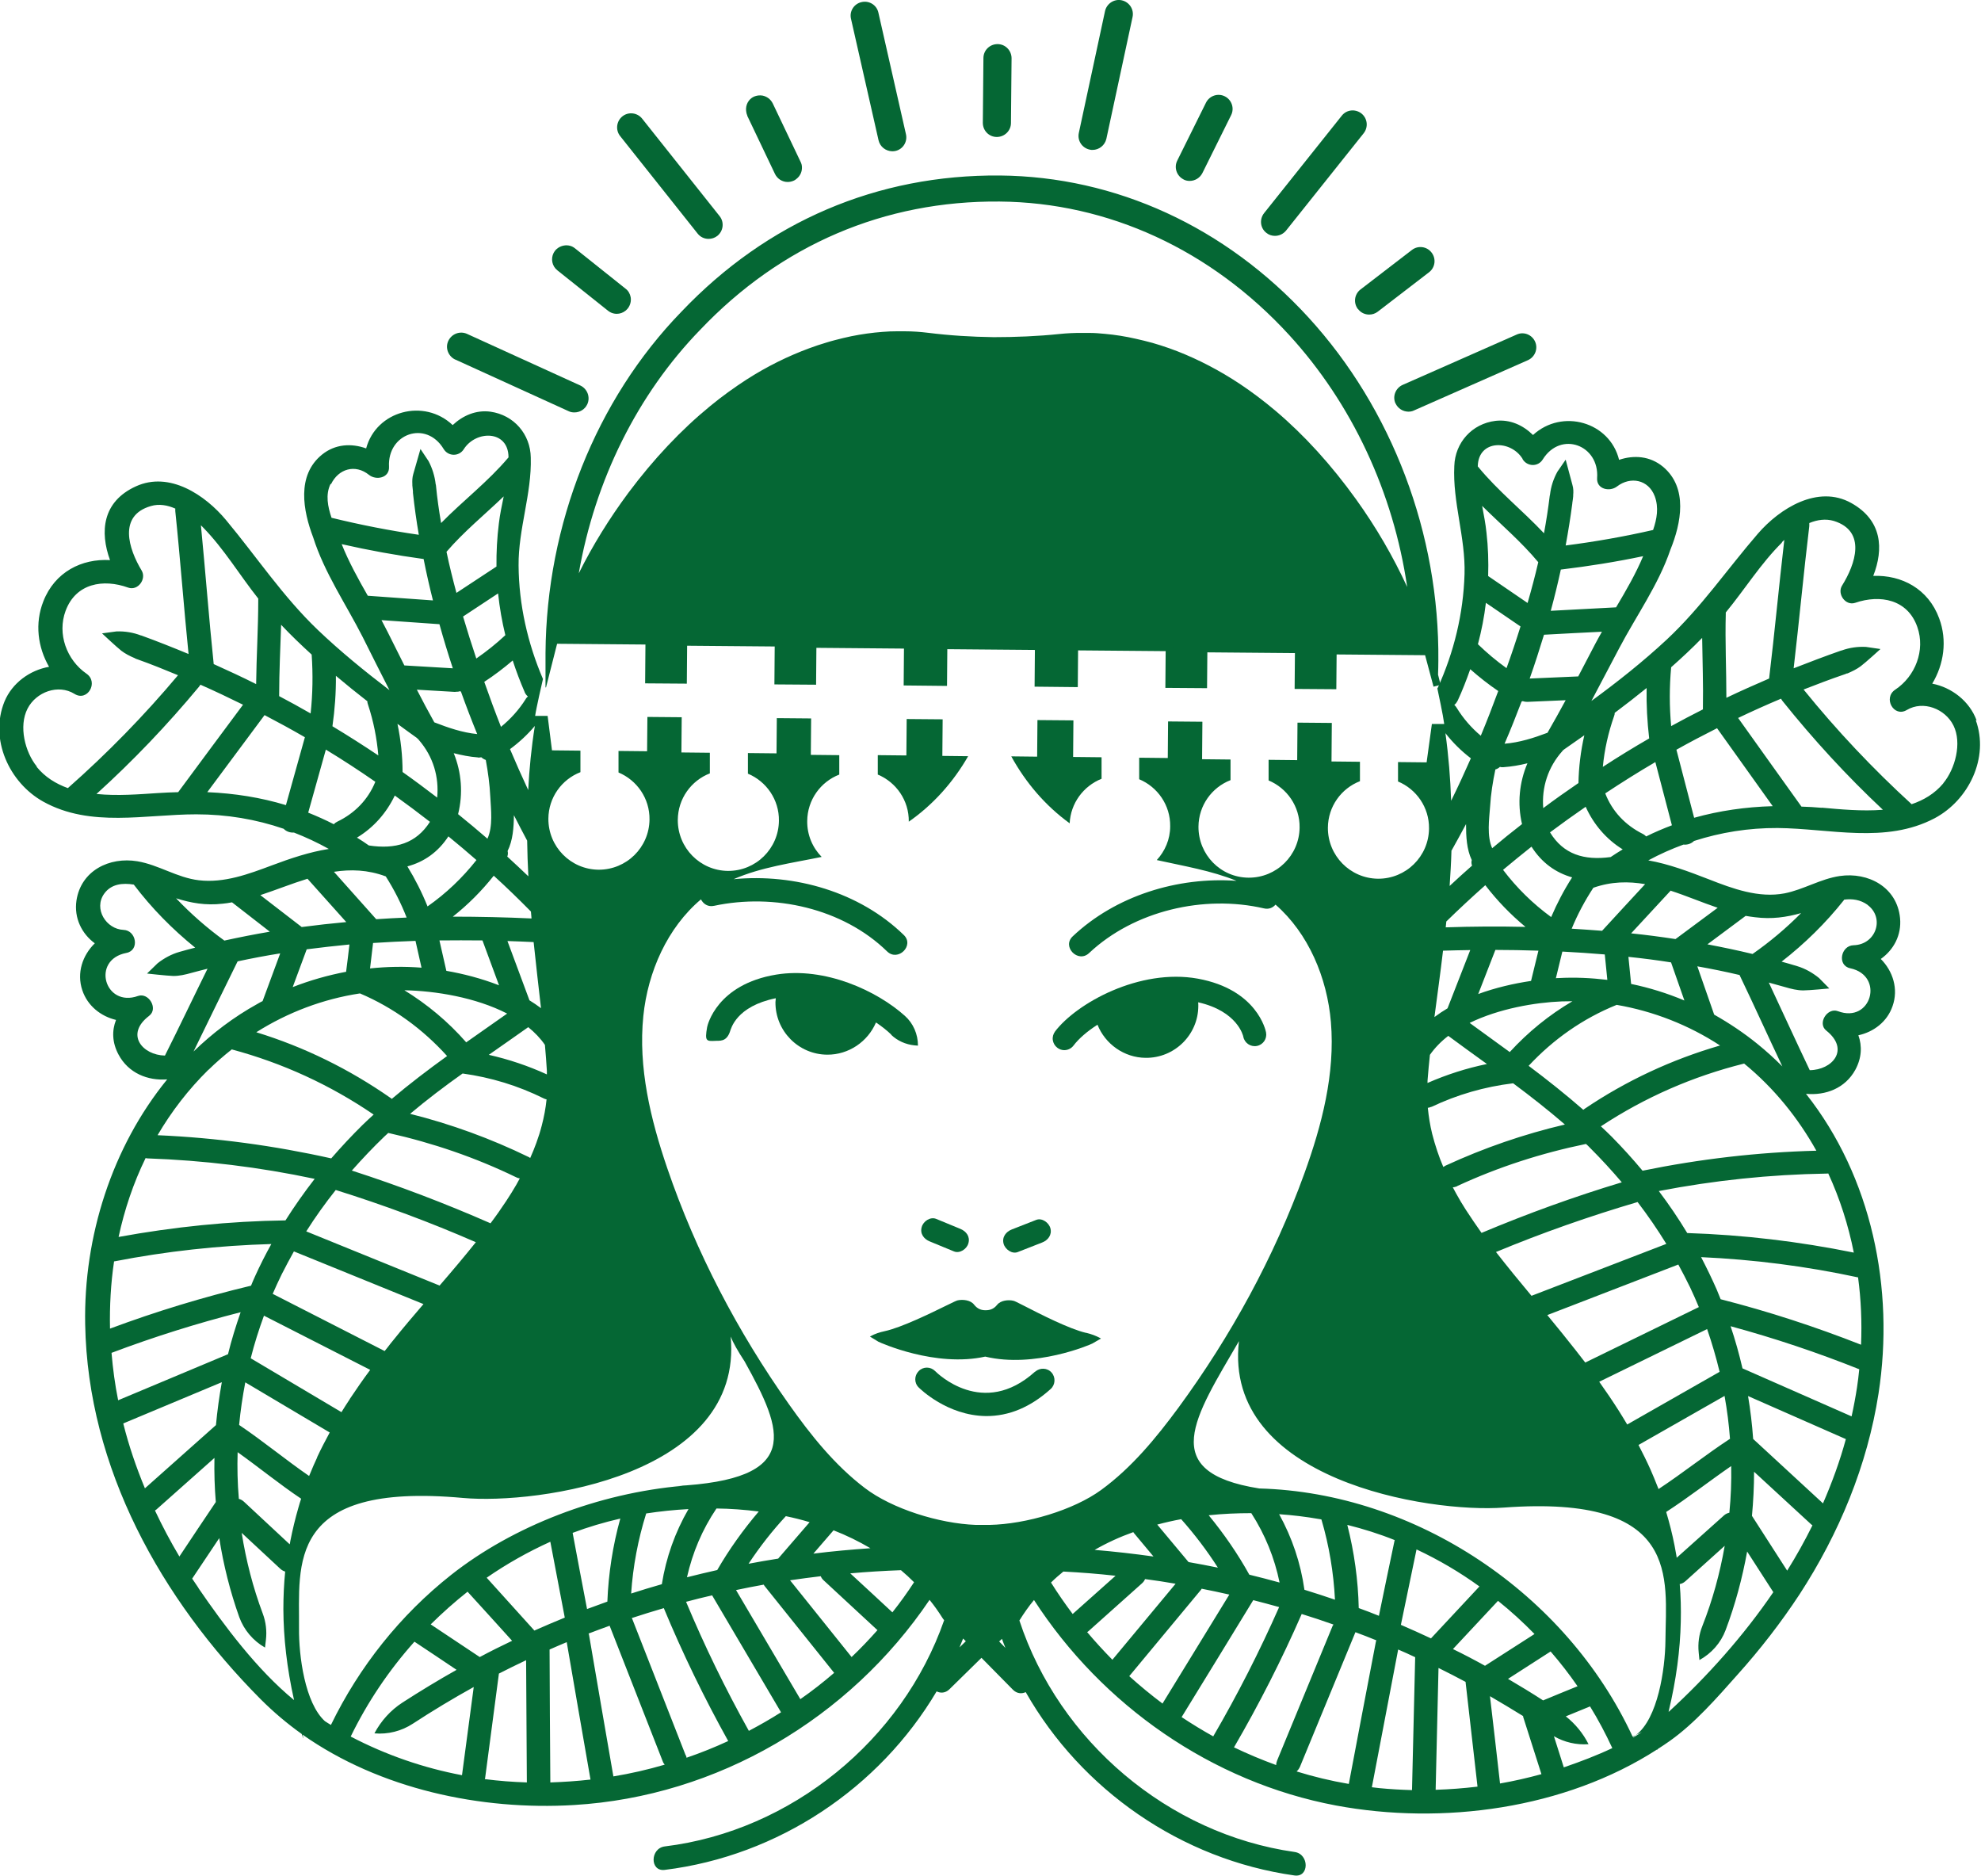 <?xml version="1.0" encoding="UTF-8"?><svg id="Capa_2" xmlns="http://www.w3.org/2000/svg" viewBox="0 0 131.64 124.63"><defs><style>.cls-1{fill:none;}.cls-2{fill:#056734;}</style></defs><g id="Capa_1-2"><g><path class="cls-1" d="M111.05,48.24c.7-.38,1.4-.75,2.11-1.11,0-.03,0-.05,0-.08,.03-1.56-.03-3.11-.05-4.66-.66,.68-1.36,1.32-2.06,1.95-.11,1.31-.12,2.61,0,3.91Z"/><path class="cls-1" d="M102.6,42.16c-.29,.98-.61,1.95-.95,2.91,1.07-.05,2.15-.09,3.22-.14,.38-.73,.77-1.46,1.15-2.2,.14-.26,.28-.52,.43-.78-1.28,.07-2.57,.14-3.85,.2Z"/><path class="cls-1" d="M110,50.62c-1.13,.66-2.24,1.36-3.33,2.08,.46,1.19,1.33,2.11,2.49,2.69,.1,.05,.17,.11,.23,.17,.57-.28,1.14-.52,1.71-.74-.37-1.4-.73-2.8-1.1-4.2Z"/><path class="cls-1" d="M98.22,31.02c1.32,1.61,2.96,2.91,4.38,4.42,.15-.82,.28-1.65,.38-2.48,0-.03,.01-.06,.02-.09,.07-.53,.24-1.05,.49-1.52l.55-.8s.35,1.3,.45,1.68c.06,.24,.06,.46,.05,.67,0,.03,0,.05,0,.08-.01,.13-.04,.26-.05,.39,0,.03,0,.06-.01,.1h0c-.12,.93-.26,1.86-.44,2.78,1.95-.25,3.89-.59,5.81-1.03,.25-.73,.4-1.48,.11-2.24-.42-1.11-1.61-1.35-2.51-.65-.48,.37-1.38,.19-1.32-.56,.16-2.2-2.41-3.16-3.61-1.24-.31,.5-1.04,.49-1.34-.01-.78-1.28-2.93-1.31-2.98,.47,0,.01,0,.02,0,.03,0,0,.01,.01,.02,.02Z"/><path class="cls-1" d="M105.36,53.58c-.8,.55-1.59,1.12-2.37,1.7,.89,1.45,2.26,1.88,4.03,1.64,.26-.18,.53-.35,.8-.51-1.09-.68-1.93-1.67-2.46-2.83Z"/><path class="cls-1" d="M105.67,113.37l-1.61,.66c.63,.5,1.15,1.13,1.51,1.85-.81,.05-1.61-.13-2.3-.53,.22,.69,.44,1.39,.66,2.08,.02,0,.05-.02,.07-.02,1.02-.34,2.1-.75,3.14-1.25-.44-.95-.94-1.88-1.48-2.77Z"/><path class="cls-1" d="M83.7,98.88c10.38,.28,20.39,6.96,24.81,16.49,.07-.03,.14-.07,.22-.11,1.45-1.09,1.94-4.36,1.96-6.26,.04-4.17,1.09-9.71-10.75-8.85-4.97,.36-18.65-1.83-17.59-11.06-2.94,5.06-5.48,8.71,1.35,9.79Z"/><path class="cls-1" d="M108.53,115.43c.2-.12,.4-.24,.59-.36-.14,.07-.28,.13-.4,.19-.07,.05-.14,.1-.21,.14v.03Z"/><path class="cls-1" d="M97.76,50.37c-.64-.48-1.2-1.04-1.69-1.67,.21,1.52,.33,3.02,.38,4.49,.46-.93,.9-1.87,1.31-2.82Z"/><path class="cls-1" d="M95.73,46.73v.02h.01v-.02Z"/><path class="cls-1" d="M44.09,106.84c-.71,.21-1.42,.43-2.13,.66,.02,.03,.04,.07,.05,.1,1.18,3,2.35,6.01,3.53,9.01,.02,.06,.04,.12,.05,.17,.94-.33,1.87-.7,2.77-1.11-1.59-2.86-3.02-5.81-4.28-8.83Z"/><path class="cls-1" d="M108.11,94.64l6.14-3.5c-.23-.96-.5-1.91-.83-2.84-2.39,1.17-4.78,2.33-7.17,3.5,.45,.63,.89,1.28,1.31,1.94,.19,.3,.37,.6,.55,.9Z"/><path class="cls-1" d="M110.13,98.75c.02,.06,.04,.12,.07,.18,1.62-1.07,3.13-2.28,4.75-3.34-.07-.95-.19-1.9-.36-2.84-1.91,1.09-3.81,2.17-5.72,3.26,.28,.54,.55,1.08,.8,1.64,.16,.37,.32,.73,.46,1.11Z"/><path class="cls-1" d="M105.14,90.28c.06,.08,.12,.16,.18,.24h.01c2.51-1.23,5.03-2.46,7.54-3.69-.18-.44-.38-.88-.58-1.31-.25-.52-.51-1.03-.79-1.53-2.9,1.12-5.81,2.24-8.71,3.36,.63,.77,1.27,1.54,1.89,2.34,.15,.19,.3,.39,.45,.58Z"/><path class="cls-1" d="M114.9,100.5v-.02c.11-1.02,.15-2.05,.13-3.08-1.45,1-2.84,2.09-4.32,3.05,.06,.18,.11,.37,.16,.56,.2,.73,.37,1.47,.5,2.24,.01,.09,.03,.17,.04,.26,1.05-.94,2.1-1.88,3.15-2.82,.11-.1,.23-.15,.34-.18Z"/><path class="cls-1" d="M108.38,65.36c1.21,.25,2.4,.62,3.54,1.1l-.89-2.54c-.94-.14-1.89-.26-2.84-.37,.06,.6,.12,1.2,.18,1.8Z"/><path class="cls-1" d="M115.9,70.64c-3.41,.85-6.59,2.24-9.52,4.17,.24,.23,.49,.46,.73,.7,.71,.72,1.39,1.47,2.04,2.25,3.81-.78,7.67-1.23,11.56-1.33-1.22-2.18-2.82-4.16-4.8-5.79Z"/><path class="cls-1" d="M123.54,90.95c-2.8-1.11-5.65-2.07-8.55-2.86,.31,.92,.57,1.86,.79,2.8l7.25,3.19c.14-.63,.26-1.27,.36-1.92,.06-.4,.11-.81,.15-1.21Z"/><path class="cls-1" d="M52.22,100.74c-.9,.97-1.73,2.04-2.47,3.15,.65-.12,1.3-.24,1.96-.34,.7-.81,1.39-1.61,2.09-2.42-.52-.15-1.05-.28-1.58-.4Z"/><path class="cls-1" d="M114.07,85.67c.09,.21,.17,.42,.26,.64h.01c3.17,.82,6.28,1.83,9.32,3.02,.06-1.5,0-3-.2-4.48-.01,0-.02,0-.04,0-3.43-.73-6.9-1.17-10.4-1.34,.38,.71,.72,1.43,1.04,2.16Z"/><path class="cls-1" d="M27.44,114.52c-.75,.49-1.66,.71-2.55,.64,.44-.83,1.08-1.54,1.87-2.05,1.18-.77,2.38-1.49,3.59-2.17-.93-.62-1.87-1.24-2.8-1.87-1.69,1.89-3.12,4.02-4.24,6.31,2.36,1.24,4.86,2.09,7.4,2.57,.26-1.95,.52-3.91,.78-5.86-1.37,.76-2.72,1.57-4.05,2.44Z"/><path class="cls-1" d="M36.57,102.44c-1.48,.66-2.9,1.46-4.23,2.39l3.17,3.51c.67-.3,1.34-.59,2.02-.86l-.96-5.04Z"/><path class="cls-1" d="M28.63,107.93c1.09,.72,2.17,1.45,3.26,2.17,.71-.37,1.42-.73,2.15-1.08-.98-1.08-1.95-2.17-2.93-3.25v-.02c-.88,.67-1.7,1.4-2.47,2.18Z"/><path class="cls-1" d="M34.97,110.3c-.61,.29-1.21,.58-1.81,.89,0,0,0,.01,0,.02l-.91,6.9s-.01,.05-.02,.08c.93,.12,1.86,.2,2.79,.22-.02-2.71-.03-5.41-.05-8.12Z"/><path class="cls-1" d="M38.05,101.88c.32,1.67,.64,3.35,.95,5.02,.44-.17,.89-.33,1.34-.49,.08-1.85,.37-3.73,.86-5.52-1.08,.25-2.14,.56-3.17,.95,0,.02,0,.03,.01,.04Z"/><path class="cls-1" d="M41.93,105.88c.68-.22,1.36-.43,2.04-.62,.28-1.77,.88-3.45,1.77-4.99-.95,.05-1.89,.15-2.82,.29-.54,1.72-.88,3.52-1,5.32Z"/><path class="cls-1" d="M101.25,114.11s-.02-.07-.02-.1c-.73-.46-1.46-.9-2.2-1.32,.22,1.94,.44,3.87,.67,5.81,.93-.16,1.85-.37,2.75-.62-.4-1.25-.8-2.51-1.2-3.76Z"/><path class="cls-1" d="M47.65,104.32c.79-1.37,1.73-2.68,2.76-3.89-.93-.12-1.88-.19-2.82-.2-.95,1.42-1.59,2.93-1.96,4.57,.67-.17,1.34-.33,2.01-.48Z"/><path class="cls-1" d="M70.67,104.4c-.28,.23-.55,.47-.82,.73,.45,.72,.93,1.42,1.44,2.09l2.85-2.54c-1.15-.12-2.3-.21-3.47-.28Z"/><path class="cls-1" d="M83.3,106.31c-1.59,2.59-3.18,5.18-4.76,7.77,.68,.46,1.38,.89,2.1,1.28,1.62-2.78,3.08-5.64,4.38-8.59-.57-.16-1.14-.32-1.72-.46Z"/><path class="cls-1" d="M79.87,105.54s-.03,.05-.05,.08c-1.59,1.91-3.18,3.82-4.76,5.73,.71,.64,1.44,1.25,2.21,1.82l4.44-7.24c-.61-.14-1.22-.27-1.84-.39Z"/><path class="cls-1" d="M44.04,117.02c-1.18-3-2.35-6.01-3.53-9.01h0c-.47,.16-.93,.34-1.4,.52,.02,.05,.03,.09,.04,.14,.54,3.12,1.08,6.24,1.61,9.35,1.15-.19,2.29-.46,3.41-.78-.05-.06-.1-.13-.13-.22Z"/><path class="cls-1" d="M88.63,107.91c-.7-.25-1.4-.48-2.11-.7-1.33,3.04-2.83,5.99-4.5,8.86,.91,.44,1.85,.84,2.81,1.18,0-.09,.02-.19,.06-.3,1.23-2.98,2.46-5.96,3.69-8.95,.02-.04,.04-.07,.06-.1Z"/><path class="cls-1" d="M47.32,105.99c-.58,.14-1.15,.28-1.73,.43,1.23,2.93,2.62,5.79,4.17,8.57,.73-.38,1.44-.79,2.13-1.23-1.53-2.59-3.05-5.18-4.58-7.77Z"/><path class="cls-1" d="M50.82,105.36s-.03-.05-.05-.08c-.62,.11-1.23,.23-1.84,.36,1.43,2.42,2.85,4.84,4.28,7.26,.78-.55,1.53-1.13,2.25-1.75-1.54-1.93-3.09-3.85-4.63-5.78Z"/><path class="cls-1" d="M59.88,104.31c-1.13,.04-2.25,.11-3.37,.21,.93,.86,1.86,1.73,2.8,2.59,.51-.64,.99-1.31,1.44-2-.28-.28-.57-.55-.87-.8Z"/><path class="cls-1" d="M105.87,58.97c-.57,.87-1.05,1.77-1.44,2.72,.67,.04,1.34,.09,2.01,.14,.95-1.03,1.91-2.06,2.86-3.1-1.1-.19-2.24-.18-3.44,.24Z"/><path class="cls-1" d="M41.94,32.9c1.76-2.36,3.58-4.24,5.39-5.72,.81-.66,1.61-1.24,2.41-1.75,1.4-.89,2.77-1.56,4.1-2.05,.38-.14,.75-.27,1.12-.38,.18-.06,.37-.11,.55-.16,.36-.1,.72-.18,1.08-.25,.71-.14,1.39-.24,2.04-.28,.33-.02,.65-.04,.96-.04,.16,0,.31,0,.46,0,.55,0,1.07,.04,1.56,.1,1.46,.18,2.92,.28,4.39,.29,1.47,0,2.93-.06,4.4-.22,.49-.05,1.02-.08,1.56-.07,.15,0,.31,0,.46,0,.31,0,.63,.03,.96,.06,.65,.06,1.33,.17,2.04,.32,.35,.08,.71,.17,1.07,.27,.18,.05,.36,.11,.55,.17,.37,.12,.74,.25,1.12,.4,1.32,.51,2.68,1.21,4.06,2.12,.79,.52,1.58,1.12,2.38,1.79,1.79,1.51,3.57,3.43,5.29,5.82,1.75,2.43,3.06,4.89,4.04,7.33-.65-6.91-3.52-13.54-8.11-18.56-5.22-5.7-12.12-8.88-19.4-8.94-7.73-.07-14.67,2.9-20.08,8.59-4.59,4.73-7.54,11.13-8.38,17.96,.99-2.28,2.29-4.55,3.97-6.81Z"/><path class="cls-1" d="M74.4,58.22c-1.85-.02-3.34-1.53-3.33-3.39,0-.04,0-.09,0-.13-1.6-1.17-2.91-2.69-3.87-4.44l-2.87-.03c-.99,1.73-2.33,3.23-3.95,4.37-.02,1.85-1.54,3.33-3.39,3.32-.93,0-1.77-.39-2.37-1.01-1.99,.41-4.02,.68-5.85,1.48,4.06-.39,8.37,.84,11.31,3.71,.72,.7-.39,1.79-1.11,1.09-2.95-2.87-7.54-3.88-11.5-3.03-.41,.09-.72-.13-.87-.43-2.24,1.87-3.53,4.81-3.83,7.75-.35,3.42,.48,6.86,1.59,10.11,1.91,5.59,4.68,10.87,8.09,15.69,1.45,2.05,3.04,4.04,5.04,5.56,1.81,1.37,4.93,2.36,7.37,2.45,.06,0,.11,0,.17,0,.09,0,.19,0,.29,0,.1,0,.19,0,.29,0,.05,0,.11,0,.17,0,2.44-.05,5.58-.98,7.41-2.32,2.03-1.48,3.65-3.44,5.14-5.47,3.49-4.76,6.36-9.99,8.36-15.54,1.17-3.23,2.06-6.65,1.77-10.08-.25-2.93-1.48-5.88-3.68-7.8-.17,.2-.44,.33-.77,.25-3.98-.92-8.62,.15-11.62,2.97-.73,.69-1.82-.42-1.09-1.11,2.86-2.69,6.97-3.96,10.89-3.69-1.67-.69-3.5-.98-5.3-1.38-.62,.67-1.51,1.09-2.5,1.09Zm-7.16,23.45c.54-.21,1.07-.42,1.61-.63,.39-.15,.85,.18,.95,.55,.12,.44-.16,.8-.55,.95l-1.61,.63c-.39,.15-.85-.18-.95-.55-.12-.44,.16-.8,.55-.95Zm-5.98-.15c.11-.37,.57-.69,.96-.54,.53,.22,1.07,.44,1.6,.66,.39,.16,.66,.52,.54,.96-.11,.37-.57,.69-.96,.54-.53-.22-1.07-.44-1.6-.66-.39-.16-.66-.52-.54-.96Zm-6.3-11.43c-1.92-.02-3.46-1.59-3.44-3.5,0-.08,0-.16,.02-.25-2.62,.54-2.97,2.01-3.05,2.24-.07,.2-.17,.37-.34,.48-.17,.11-.37,.1-.58,.11-.64,.03-.76,.05-.59-.91,.02-.12,.64-2.84,4.59-3.49,3.25-.53,6.7,1.08,8.55,2.74,.56,.5,.88,1.23,.87,1.98l-.24-.02c-.58-.06-1.12-.3-1.54-.7-.29-.27-.64-.55-1.02-.81-.53,1.27-1.8,2.15-3.24,2.14Zm14.85,22.18c-1.34,1.21-2.78,1.81-4.3,1.8-2.57-.02-4.39-1.82-4.47-1.9-.3-.3-.29-.79,0-1.09,.3-.3,.79-.29,1.09,0,.13,.13,3.18,3.15,6.64,.04,.32-.28,.8-.26,1.09,.06,.28,.31,.26,.8-.06,1.09Zm2.76-3.02c-.14,.07-3.83,1.66-7.12,.87-3.3,.73-6.96-.92-7.1-.99l-.56-.34,.05-.03c.29-.16,.61-.26,.93-.33,1.12-.24,3.07-1.2,4.07-1.69,.57-.28,.7-.34,.79-.36,.33-.07,.84-.02,1.08,.29,.24,.31,.5,.37,.76,.37,.26,0,.52-.06,.77-.36,.24-.3,.75-.35,1.08-.27,.09,.02,.22,.08,.78,.37,.99,.51,2.93,1.5,4.04,1.76,.32,.08,.64,.19,.93,.35l.05,.03-.57,.33Zm7.04-24.25c3.93,.72,4.5,3.45,4.53,3.57,.08,.42-.19,.82-.61,.9-.42,.08-.82-.19-.9-.61-.01-.07-.39-1.7-3-2.29,0,.08,.01,.16,.01,.25-.02,1.92-1.59,3.46-3.5,3.44-1.43-.01-2.69-.91-3.2-2.2-.69,.44-1.24,.93-1.59,1.38-.15,.19-.38,.31-.62,.31-.17,0-.33-.06-.46-.16-.16-.12-.27-.3-.3-.51-.03-.2,.02-.41,.15-.57,1.43-1.89,5.63-4.23,9.5-3.52Z"/><path class="cls-1" d="M114.67,40.77c-.04,1.86,.05,3.72,.04,5.58,.94-.45,1.89-.87,2.84-1.28,.37-3.06,.66-6.14,1.01-9.21-.06,.05-.11,.11-.17,.16-1.4,1.39-2.48,3.12-3.74,4.65,0,.03,0,.06,0,.09Z"/><path class="cls-1" d="M97.79,57.13c-.34-.72-.38-1.55-.38-2.39-.32,.61-.64,1.2-.98,1.79-.03,.78-.07,1.55-.12,2.31,.49-.46,.99-.9,1.49-1.35-.05-.13-.05-.26-.02-.37Z"/><path class="cls-1" d="M114.1,48.39c-.91,.46-1.81,.93-2.7,1.43l1.18,4.53c1.69-.48,3.42-.72,5.22-.77-1.23-1.73-2.47-3.45-3.7-5.18Z"/><path class="cls-1" d="M110.23,79.13c.68,.9,1.31,1.83,1.89,2.79,3.72,.12,7.42,.56,11.07,1.3-.36-1.82-.93-3.59-1.7-5.27-.04,0-.08,.01-.12,.01-3.75,.06-7.46,.45-11.14,1.16Z"/><path class="cls-1" d="M113.9,67.41c1.02,.56,1.98,1.21,2.88,1.95,.58,.47,1.13,.97,1.65,1.49-.94-2.01-1.86-4.02-2.82-6.02,0-.02-.01-.03-.02-.05-.93-.22-1.87-.41-2.82-.58,.37,1.07,.75,2.14,1.12,3.21Z"/><path class="cls-1" d="M116.15,92.75c.16,.95,.27,1.9,.34,2.85,1.55,1.43,3.09,2.85,4.64,4.28,.61-1.38,1.12-2.81,1.52-4.27-2.17-.95-4.33-1.91-6.5-2.86Z"/><path class="cls-1" d="M96.23,68.82c-.48,.37-.89,.78-1.22,1.26-.06,.55-.11,1.09-.15,1.61,0,.09,0,.18-.01,.27,1.28-.57,2.59-.98,3.95-1.26-.86-.62-1.72-1.24-2.57-1.87Z"/><path class="cls-1" d="M103.38,64.98c.06,0,.11,0,.17-.01,1.09-.06,2.18-.01,3.25,.12l-.17-1.69c-.94-.08-1.88-.14-2.81-.19-.14,.59-.29,1.18-.43,1.77Z"/><path class="cls-1" d="M101.76,56.25c-.64,.5-1.27,1.01-1.89,1.54,.92,1.21,1.97,2.24,3.2,3.14,.38-.92,.85-1.8,1.39-2.63-1.09-.31-2.01-.97-2.7-2.04Z"/><path class="cls-1" d="M101.76,86.09c2.99-1.15,5.97-2.3,8.96-3.45-.59-.96-1.23-1.89-1.91-2.78-3.2,.94-6.34,2.04-9.41,3.32,.74,.97,1.54,1.93,2.36,2.92h0Z"/><path class="cls-1" d="M98.47,33.6c.11,.6,.23,1.19,.29,1.79,.1,.95,.14,1.91,.11,2.87l2.62,1.79c.26-.9,.5-1.8,.71-2.71-1.13-1.36-2.48-2.5-3.73-3.74Z"/><path class="cls-1" d="M96.78,47.02c.44,.72,.98,1.34,1.61,1.87,.41-.98,.79-1.98,1.16-2.97-.65-.44-1.27-.93-1.86-1.45-.25,.71-.52,1.41-.84,2.1-.06,.13-.13,.22-.22,.28,.05,.05,.11,.11,.15,.18Z"/><path class="cls-1" d="M97.41,80.37c.32,.51,.67,1.02,1.04,1.53,3.05-1.28,6.15-2.4,9.32-3.36-.67-.8-1.38-1.57-2.12-2.3-.08-.08-.17-.16-.26-.25-2.96,.61-5.81,1.53-8.56,2.8-.1,.05-.19,.07-.29,.07,.07,.14,.15,.27,.22,.41,.2,.37,.42,.73,.65,1.09Z"/><path class="cls-1" d="M97.7,63.11c-.6,0-1.2,.02-1.8,.04-.18,1.54-.39,3.01-.57,4.4,.27-.21,.56-.4,.87-.58l1.51-3.87Z"/><path class="cls-1" d="M95.49,76.49c.12,.35,.26,.7,.4,1.05,.04-.03,.09-.06,.15-.09,2.56-1.18,5.2-2.1,7.93-2.73-1.11-.96-2.26-1.87-3.44-2.74-1.89,.22-3.71,.75-5.43,1.57-.08,.04-.16,.06-.24,.07,.05,.59,.15,1.17,.29,1.73,.09,.39,.21,.77,.34,1.15Z"/><path class="cls-1" d="M109.41,45.71c-.7,.57-1.4,1.11-2.12,1.65,0,.07-.02,.14-.04,.21-.39,1.11-.63,2.23-.75,3.38,1.01-.65,2.04-1.28,3.08-1.89-.14-1.12-.2-2.23-.17-3.35Z"/><path class="cls-1" d="M103.94,49.77s-.06,.05-.09,.07c-.01,.01-.02,.03-.03,.04-.97,1.08-1.39,2.43-1.28,3.8,.77-.57,1.54-1.12,2.33-1.66,.02-1.08,.16-2.14,.39-3.19-.44,.31-.88,.62-1.33,.93Z"/><path class="cls-1" d="M101.03,41.61c-.77-.52-1.53-1.05-2.3-1.57-.12,.93-.29,1.85-.53,2.75,.6,.58,1.23,1.1,1.9,1.59,.32-.92,.63-1.84,.93-2.77Z"/><path class="cls-1" d="M99.36,63.1c-.38,.98-.76,1.95-1.14,2.93,1.15-.42,2.36-.7,3.51-.87,.16-.67,.33-1.34,.49-2.01-.95-.03-1.91-.05-2.86-.05Z"/><path class="cls-1" d="M103.71,37.84c-.2,.92-.42,1.83-.67,2.74,1.45-.08,2.89-.15,4.34-.23,.66-1.11,1.31-2.23,1.8-3.4-1.81,.38-3.63,.68-5.47,.89Z"/><path class="cls-1" d="M101.58,70.82c1.25,.93,2.46,1.89,3.63,2.92,.02-.02,.04-.04,.07-.05,2.78-1.88,5.81-3.29,9.02-4.22-2.08-1.36-4.43-2.28-6.87-2.7-2.25,.91-4.21,2.3-5.85,4.05Z"/><path class="cls-1" d="M103.79,66.52c-1.79,.07-4.18,.48-6.13,1.43,.89,.65,1.78,1.29,2.67,1.94,1.22-1.35,2.62-2.47,4.17-3.38-.23,0-.47,0-.7,.01Z"/><path class="cls-1" d="M96.07,61.59c1.75-.05,3.52-.06,5.3-.03-.99-.82-1.88-1.74-2.67-2.77-.89,.78-1.75,1.58-2.58,2.4-.01,.13-.03,.26-.04,.39Z"/><path class="cls-1" d="M101.5,50.71c-.52,.13-1.05,.22-1.6,.26-.09,0-.16,0-.23-.02-.09,.08-.19,.14-.3,.17-.17,.81-.29,1.62-.35,2.45-.05,.84-.23,1.96,.14,2.79,.65-.54,1.31-1.07,1.98-1.6-.31-1.38-.18-2.78,.36-4.04Z"/><path class="cls-1" d="M101.46,46.63c-.12,0-.22-.01-.3-.05-.02,0-.04,.02-.07,.03-.36,.94-.73,1.87-1.13,2.8,1-.08,1.93-.39,2.86-.73,.41-.71,.81-1.43,1.2-2.15l-2.56,.11Z"/><path class="cls-1" d="M27.83,35.57c-.15-.93-.29-1.86-.39-2.79h0s0-.06,0-.1c-.01-.13-.03-.26-.04-.39,0-.03,0-.05,0-.08-.01-.22,0-.43,.06-.67,.1-.38,.48-1.67,.48-1.67l.54,.81c.25,.48,.41,.99,.47,1.53,0,.03,.02,.06,.02,.09,.08,.83,.2,1.66,.34,2.49,1.45-1.48,3.11-2.75,4.46-4.34,0,0,.01-.01,.02-.02,0-.01,0-.02,0-.03-.02-1.8-2.17-1.78-2.97-.52-.32,.5-1.04,.5-1.34-.01-1.16-1.94-3.75-1.02-3.63,1.18,.04,.75-.86,.92-1.33,.54-.92-.74-2.02-.4-2.52,.61-.34,.71-.19,1.5,.07,2.24,1.92,.48,3.85,.85,5.8,1.13Z"/><path class="cls-1" d="M18.52,46.21s0,.05,0,.08c.7,.37,1.4,.75,2.09,1.15,.15-1.3,.16-2.6,.07-3.91-.7-.64-1.38-1.3-2.03-1.98-.04,1.55-.14,3.11-.13,4.66Z"/><path class="cls-1" d="M30.05,44.43c-.32-.97-.62-1.95-.89-2.93-1.28-.09-2.56-.18-3.85-.27,.14,.26,.28,.53,.41,.79,.37,.74,.74,1.48,1.11,2.22,1.07,.06,2.14,.13,3.22,.19Z"/><path class="cls-1" d="M33.86,49.81c.38,.92,.78,1.82,1.21,2.72,.07-1.4,.21-2.82,.44-4.26-.48,.58-1.04,1.1-1.65,1.54Z"/><path class="cls-1" d="M19.21,102.64c.01-.07,.02-.14,.04-.21,.14-.77,.32-1.51,.54-2.23,.06-.2,.12-.39,.18-.59-1.45-.98-2.8-2.08-4.22-3.09-.03,1.03-.01,2.06,.06,3.08v.02c.13,.03,.25,.09,.36,.19,1.01,.94,2.03,1.89,3.04,2.83Z"/><path class="cls-1" d="M16.15,46.82c-.94-.47-1.88-.91-2.83-1.33-.03,.05-.06,.1-.1,.14-2.1,2.54-4.37,4.91-6.81,7.12,1.39,.14,2.84,.02,4.06-.06,.46-.03,.91-.05,1.36-.06,1.44-1.94,2.88-3.87,4.31-5.81Z"/><path class="cls-1" d="M20.06,61.59c.98-.13,1.97-.24,2.96-.33l-2.56-2.87v-.02c-1.06,.32-2.1,.74-3.15,1.09l2.75,2.12Z"/><path class="cls-1" d="M11.85,44.86c-.89-.37-1.78-.72-2.68-1.05h0c-.06-.02-.12-.04-.18-.07h-.02v-.02c-.33-.13-.63-.29-.89-.48-.31-.24-1.29-1.16-1.29-1.16l.96-.13c.55-.02,1.11,.07,1.63,.27h.02c1.05,.39,2.1,.8,3.14,1.24-.31-3.16-.55-6.32-.88-9.47,0-.07,0-.13,0-.19-.53-.23-1.08-.32-1.62-.17-2.2,.64-1.49,2.85-.62,4.28,.34,.56-.24,1.37-.89,1.14-1.66-.6-3.48-.29-4.16,1.54-.57,1.53,.07,3.27,1.39,4.18,.82,.56,.06,1.87-.8,1.34-1.08-.67-2.55-.13-3.12,.98-.6,1.17-.17,2.87,.62,3.85,.56,.69,1.28,1.13,2.08,1.42,2.63-2.32,5.07-4.81,7.32-7.5Z"/><path class="cls-1" d="M14.15,44.16c.95,.42,1.89,.86,2.82,1.33,.02-1.86,.15-3.72,.14-5.58,0-.03,0-.06,0-.09-1.24-1.56-2.28-3.31-3.66-4.72-.05-.05-.11-.11-.16-.16,.3,3.07,.54,6.15,.85,9.22Z"/><path class="cls-1" d="M26.71,51.34c.78,.55,1.55,1.12,2.3,1.7,.14-1.37-.26-2.72-1.21-3.82-.01-.01-.02-.03-.03-.04-.03-.02-.06-.05-.09-.08-.44-.32-.87-.63-1.31-.95,.22,1.05,.33,2.12,.34,3.2Z"/><path class="cls-1" d="M15.96,87.22c-2.91,.74-5.77,1.64-8.58,2.7,.09,1.06,.23,2.11,.44,3.15l7.3-3.06c.23-.94,.52-1.87,.84-2.79Z"/><path class="cls-1" d="M22.37,54.62c1.17-.55,2.06-1.47,2.53-2.65-1.08-.74-2.18-1.45-3.29-2.14l-1.17,4.18c.57,.23,1.14,.48,1.7,.77,.06-.06,.13-.12,.23-.17Z"/><path class="cls-1" d="M22.05,48.29c1.03,.62,2.05,1.27,3.05,1.94-.09-1.15-.32-2.27-.69-3.39-.02-.07-.03-.14-.04-.21-.71-.55-1.41-1.11-2.09-1.69,0,1.12-.08,2.23-.23,3.35Z"/><path class="cls-1" d="M14.92,62.49c1-.22,2-.42,3.02-.59l-2.51-1.94h-.01c-.2,.03-.41,.06-.62,.08-1.13,.13-2.1-.06-3.09-.36,.98,1.03,2.05,1.97,3.21,2.81Z"/><path class="cls-1" d="M28.53,54.63c-.77-.6-1.55-1.18-2.34-1.75-.54,1.15-1.41,2.13-2.51,2.79,.26,.17,.53,.34,.79,.52,1.77,.28,3.14-.13,4.06-1.57Z"/><path class="cls-1" d="M21.99,77c.66-.77,1.35-1.51,2.08-2.22,.24-.24,.49-.46,.74-.69-2.9-1.98-6.04-3.43-9.43-4.33-.54,.42-1.05,.87-1.54,1.35-1.34,1.32-2.46,2.78-3.38,4.35,3.89,.17,7.74,.69,11.54,1.54Z"/><path class="cls-1" d="M22.16,57.96l2.81,3.15c.67-.04,1.34-.08,2.02-.11-.37-.96-.83-1.87-1.39-2.74-1.19-.44-2.33-.47-3.43-.3Z"/><path class="cls-1" d="M19.41,65.63c1.15-.45,2.34-.8,3.56-1.02,.07-.6,.14-1.2,.22-1.8-.95,.09-1.9,.19-2.84,.32-.31,.84-.62,1.67-.93,2.51Z"/><path class="cls-1" d="M78.13,105.22c-.67-.11-1.35-.22-2.03-.31-.04,.1-.1,.19-.2,.28-1.19,1.06-2.38,2.12-3.57,3.19-.02,.02-.05,.04-.07,.05,.53,.64,1.09,1.25,1.68,1.84,1.4-1.68,2.8-3.37,4.2-5.05Z"/><path class="cls-1" d="M120.36,101.29c-1.27-1.17-2.53-2.33-3.8-3.5,0,.98-.05,1.96-.14,2.93,.78,1.21,1.56,2.43,2.34,3.64,.61-.98,1.17-1.98,1.68-3.01-.03-.02-.06-.04-.08-.06Z"/><path class="cls-1" d="M122.54,59.79c-1.22,1.54-2.61,2.91-4.15,4.1,.35,.1,.69,.19,1.04,.3,.53,.16,1.02,.43,1.45,.79l.68,.69s-1.34,.13-1.73,.13c-.39,0-.81-.1-1.21-.22-.36-.11-.72-.2-1.08-.3,.91,1.94,1.8,3.89,2.72,5.82,1.49,0,2.69-1.36,1.1-2.63-.61-.48,.07-1.56,.77-1.29,2.23,.84,3.13-2.36,.82-2.85-.89-.19-.62-1.51,.22-1.53,1.5-.03,2.09-1.82,.93-2.68-.48-.36-1.01-.42-1.56-.35v.02Z"/><path class="cls-1" d="M116.1,103.09c-.32,1.78-.79,3.53-1.43,5.22-.32,.85-.95,1.55-1.74,1.99l-.05-.51c-.05-.59,.02-1.19,.24-1.74,.68-1.72,1.18-3.51,1.49-5.34-.87,.78-1.74,1.56-2.61,2.35-.12,.11-.25,.17-.38,.19,.07,.81,.09,1.64,.07,2.5h0c-.04,1.87-.3,3.86-.81,5.99h.01c2.59-2.4,4.96-5.06,6.94-7.96-.58-.9-1.16-1.8-1.74-2.7Z"/><path class="cls-1" d="M94.03,110.1c-.37-.17-.75-.34-1.13-.51-.58,3.05-1.16,6.1-1.75,9.16,.17,.02,.34,.04,.51,.06,.72,.07,1.44,.11,2.16,.13,.07-2.94,.14-5.89,.21-8.83Z"/><path class="cls-1" d="M116.01,60.85l-2.54,1.89c1.01,.19,2.01,.4,3,.64,1.17-.81,2.24-1.72,3.23-2.72-.98,.28-1.96,.43-3.07,.28-.21-.03-.41-.06-.62-.1h-.01Z"/><path class="cls-1" d="M55.38,101.68h0l-1.34,1.55c1.25-.15,2.52-.27,3.79-.36-.78-.46-1.6-.86-2.45-1.19Z"/><path class="cls-1" d="M111,59.19l-2.61,2.82c.99,.11,1.97,.23,2.95,.38l2.79-2.07c-1.05-.36-2.08-.8-3.12-1.14v.02Z"/><path class="cls-1" d="M118.46,46.56s-.07-.1-.09-.14c-.96,.4-1.91,.83-2.85,1.28,1.4,1.96,2.81,3.92,4.21,5.89,.45,.02,.9,.04,1.36,.08,1.22,.11,2.67,.25,4.06,.14-2.4-2.26-4.62-4.67-6.68-7.24Z"/><path class="cls-1" d="M18.85,106.93h0c0-.87,.04-1.71,.12-2.52-.11-.03-.22-.09-.32-.18-.86-.8-1.71-1.59-2.57-2.39,.28,1.83,.75,3.63,1.4,5.36,.21,.56,.28,1.16,.21,1.75l-.06,.51c-.79-.45-1.4-1.16-1.71-2.02-.61-1.71-1.05-3.47-1.33-5.25-.6,.9-1.2,1.79-1.8,2.69,.14,.21,.28,.42,.42,.62,1.73,2.53,3.89,5.43,6.36,7.45-.48-2.15-.7-4.15-.71-6.03Z"/><path class="cls-1" d="M58.26,108.26c-1.17-1.08-2.34-2.17-3.51-3.25-.1-.09-.16-.19-.2-.28-.68,.08-1.36,.17-2.04,.27,1.36,1.7,2.73,3.4,4.09,5.1,.6-.57,1.17-1.17,1.72-1.79-.02-.02-.04-.03-.06-.05Z"/><path class="cls-1" d="M63.76,109.46l.42-.41-.18-.18c-.08,.2-.15,.4-.24,.59Z"/><path class="cls-1" d="M37.66,109.11c-.38,.16-.76,.32-1.14,.49,.02,2.94,.04,5.89,.05,8.83,.89-.02,1.78-.08,2.66-.19-.52-3.04-1.05-6.09-1.58-9.13Z"/><path class="cls-1" d="M91.42,109.13c.01-.05,.03-.1,.04-.14-.46-.19-.92-.37-1.39-.54h0c-1.23,2.99-2.46,5.97-3.69,8.95-.05,.13-.14,.23-.23,.31,1.13,.35,2.29,.63,3.47,.83,.6-3.13,1.2-6.27,1.79-9.4Z"/><path class="cls-1" d="M13.81,64.36c-.36,.09-.72,.18-1.08,.28-.4,.11-.83,.2-1.21,.2s-1.73-.16-1.73-.16l.7-.68c.43-.35,.93-.61,1.46-.76,.35-.1,.69-.19,1.04-.28-1.52-1.22-2.88-2.61-4.08-4.18h0c-.74-.14-1.5-.07-1.97,.6-.71,1,.13,2.35,1.29,2.4,.85,.03,1.08,1.36,.19,1.53-2.36,.46-1.45,3.66,.77,2.86,.71-.25,1.36,.84,.75,1.31-1.62,1.24-.44,2.61,1.05,2.64,.96-1.92,1.88-3.85,2.83-5.77Z"/><path class="cls-1" d="M28.82,48.02c.92,.36,1.85,.69,2.85,.78-.38-.93-.74-1.87-1.08-2.82-.02,0-.05-.02-.07-.03-.09,.03-.19,.05-.3,.04l-2.56-.15c.38,.73,.76,1.45,1.16,2.17Z"/><path class="cls-1" d="M66.39,109.07l.41,.42c-.08-.2-.15-.4-.23-.6l-.19,.18Z"/><path class="cls-1" d="M30.4,54.13c.66,.53,1.31,1.07,1.95,1.63,.38-.82,.24-1.96,.19-2.78-.04-.83-.15-1.64-.3-2.45-.11-.03-.21-.1-.3-.18-.07,.01-.15,.02-.23,.02-.55-.05-1.08-.15-1.6-.28,.51,1.27,.63,2.68,.29,4.05Z"/><path class="cls-1" d="M14.72,91.85c-2.18,.91-4.37,1.83-6.55,2.74,.38,1.47,.86,2.91,1.44,4.31,1.57-1.4,3.15-2.8,4.72-4.2,.09-.95,.22-1.9,.39-2.85Z"/><path class="cls-1" d="M18.94,81.1c.6-.95,1.25-1.87,1.94-2.76-3.66-.78-7.37-1.23-11.12-1.36-.04,0-.08,0-.12-.02-.8,1.66-1.4,3.42-1.79,5.23,3.66-.68,7.36-1.05,11.09-1.1Z"/><path class="cls-1" d="M14.22,96.88c-1.29,1.14-2.57,2.29-3.86,3.43-.03,.03-.06,.05-.1,.07,.49,1.04,1.03,2.06,1.62,3.05,.81-1.21,1.62-2.41,2.42-3.62-.08-.98-.11-1.96-.09-2.93Z"/><path class="cls-1" d="M29.64,36.7c.19,.91,.42,1.82,.66,2.73,.89-.58,1.77-1.16,2.66-1.75-.02-.96,.04-1.92,.16-2.87,.07-.6,.2-1.19,.32-1.79-1.27,1.22-2.64,2.34-3.8,3.68Z"/><path class="cls-1" d="M17.55,47.54c-1.27,1.7-2.53,3.41-3.8,5.11,1.8,.08,3.53,.36,5.21,.86,.42-1.5,.84-3,1.26-4.51-.88-.51-1.78-1-2.68-1.47Z"/><path class="cls-1" d="M17.07,66.73c.12-.06,.23-.12,.35-.19,.39-1.06,.78-2.11,1.17-3.17-.95,.15-1.89,.33-2.83,.53,0,.02-.01,.03-.02,.05-.99,1.97-1.94,3.97-2.91,5.95,1.26-1.22,2.67-2.29,4.24-3.16Z"/><path class="cls-1" d="M28.12,37.17c-1.83-.25-3.65-.58-5.45-.99,.47,1.18,1.1,2.31,1.74,3.44l4.33,.31c-.23-.92-.44-1.83-.62-2.75Z"/><path class="cls-1" d="M33.25,48.31c.64-.52,1.19-1.13,1.64-1.84,.05-.07,.1-.13,.15-.18-.09-.07-.16-.16-.22-.29-.3-.69-.57-1.4-.8-2.11-.6,.51-1.23,.99-1.89,1.42,.35,1,.72,2,1.11,2.99Z"/><path class="cls-1" d="M98.16,118.7l-.79-6.92s0-.01,0-.02c-.59-.32-1.19-.62-1.79-.92-.06,2.7-.13,5.4-.19,8.09,.93-.03,1.86-.1,2.78-.21v-.02Z"/><path class="cls-1" d="M30.74,99.54c-11.82-1.07-10.86,4.48-10.9,8.65-.02,1.84,.39,4.97,1.72,6.18,.13,.08,.27,.17,.4,.25,1.87-3.87,4.6-7.3,7.99-9.97,4.11-3.24,9.76-5.43,15.42-5.92-.19,0-.37,0-.54,.02,8.49-.43,7.22-3.61,4.62-8.28-.44-.67-.77-1.25-.94-1.68,.9,9.25-12.81,11.2-17.78,10.75Z"/><path class="cls-1" d="M83.13,100.54c-.94,0-1.89,.04-2.83,.14,1.02,1.23,1.93,2.56,2.7,3.95,.67,.16,1.34,.33,2,.52-.34-1.65-.95-3.17-1.88-4.61Z"/><path class="cls-1" d="M75.32,101.85s-.02-.03-.03-.05c-.89,.32-1.75,.72-2.57,1.18,1.31,.11,2.62,.25,3.91,.44l-1.31-1.57Z"/><path class="cls-1" d="M99.53,106.36h-.01c-1,1.08-1.99,2.15-2.99,3.22,.71,.36,1.42,.73,2.13,1.11l3.29-2.11c-.76-.79-1.57-1.53-2.42-2.22Z"/><path class="cls-1" d="M84.99,100.62c.86,1.56,1.43,3.24,1.68,5.02,.68,.21,1.36,.43,2.03,.66-.09-1.8-.4-3.6-.9-5.33-.05,0-.11-.02-.16-.03-.87-.14-1.75-.25-2.65-.32Z"/><path class="cls-1" d="M78.48,100.94c-.54,.1-1.07,.22-1.59,.36,.69,.83,1.38,1.66,2.08,2.49,.65,.12,1.3,.24,1.95,.37-.72-1.14-1.54-2.23-2.44-3.22Z"/><path class="cls-1" d="M103.02,109.74c-.94,.61-1.89,1.21-2.83,1.82,.78,.46,1.56,.94,2.33,1.43,.76-.31,1.53-.62,2.29-.94-.56-.8-1.16-1.57-1.79-2.31Z"/><path class="cls-1" d="M98.29,105.41c-1.31-.94-2.71-1.77-4.18-2.46l-1.04,5.01c.67,.29,1.34,.59,2,.9,1.07-1.15,2.15-2.3,3.22-3.45Z"/><path class="cls-1" d="M92.65,102.36s0-.02,.01-.03c-1.02-.4-2.07-.74-3.15-1.01,.46,1.8,.72,3.68,.76,5.53,.45,.17,.89,.34,1.33,.51,.35-1.67,.7-3.33,1.04-5Z"/><path class="cls-1" d="M33.7,56.57c.03,.12,.03,.24-.02,.37,.47,.43,.94,.87,1.4,1.31-.04-.78-.07-1.57-.08-2.37-.3-.56-.59-1.12-.88-1.69-.01,.83-.07,1.67-.42,2.38Z"/><path class="cls-1" d="M27.98,64.32l-.4-1.78c-.94,.03-1.88,.08-2.82,.14l-.2,1.69c1.14-.12,2.28-.14,3.42-.05Z"/><path class="cls-1" d="M16.28,91.87c-.18,.94-.32,1.88-.41,2.83,1.59,1.08,3.07,2.31,4.65,3.39,.02-.05,.04-.1,.06-.14,.15-.37,.32-.74,.48-1.1,.26-.56,.55-1.11,.84-1.65-1.87-1.11-3.74-2.22-5.61-3.33Z"/><path class="cls-1" d="M126.72,47.18c-.87,.52-1.6-.8-.77-1.35,1.34-.89,2.01-2.61,1.47-4.16-.64-1.84-2.47-2.18-4.13-1.61-.65,.22-1.21-.6-.87-1.15,.89-1.42,1.65-3.62-.55-4.29-.54-.17-1.1-.08-1.63,.14,0,.06,0,.13,0,.2-.38,3.15-.67,6.3-1.04,9.45,1.05-.42,2.1-.81,3.16-1.17h.02c.52-.2,1.08-.27,1.63-.24l.96,.14s-1,.91-1.31,1.14c-.25,.19-.57,.34-.88,.46h-.04c-.06,.04-.12,.06-.18,.09h0c-.9,.31-1.8,.65-2.7,1,2.2,2.72,4.6,5.26,7.18,7.62,.81-.27,1.53-.71,2.1-1.38,.8-.95,1.26-2.66,.68-3.84-.55-1.12-2.01-1.69-3.1-1.03Z"/><path class="cls-1" d="M28.36,60.27c1.24-.88,2.32-1.89,3.25-3.08-.61-.53-1.23-1.06-1.86-1.57-.71,1.07-1.64,1.7-2.73,2,.53,.85,.97,1.73,1.34,2.66Z"/><path class="cls-1" d="M30.05,60.94c1.75,0,3.5,.04,5.23,.12-.01-.15-.03-.31-.04-.46-.8-.81-1.63-1.6-2.47-2.38-.81,1.01-1.71,1.92-2.72,2.72Z"/><path class="cls-1" d="M29.62,64.52c1.1,.19,2.32,.5,3.5,.96-.37-.99-.73-1.98-1.1-2.98-.95-.02-1.9-.02-2.86,0l.46,2.02Z"/><path class="cls-1" d="M36.32,71.17c-.03-.55-.08-1.13-.13-1.72-.31-.44-.68-.83-1.11-1.18-.86,.62-1.74,1.22-2.61,1.83,1.33,.3,2.61,.73,3.86,1.3,0-.08,0-.16,0-.24Z"/><path class="cls-1" d="M31.62,43.78c.68-.47,1.32-.99,1.93-1.55-.22-.91-.38-1.83-.48-2.76-.77,.51-1.55,1.02-2.32,1.53,.28,.94,.57,1.87,.88,2.79Z"/><path class="cls-1" d="M33.69,62.55c.49,1.31,.97,2.62,1.46,3.93,.27,.16,.53,.34,.78,.53-.16-1.39-.33-2.85-.49-4.39-.58-.03-1.16-.05-1.74-.07Z"/><path class="cls-1" d="M28.12,86.68c-2.87-1.17-5.74-2.33-8.61-3.5-.28,.5-.56,1-.81,1.52-.21,.43-.41,.86-.6,1.3,2.48,1.27,4.96,2.53,7.44,3.8,.06-.07,.11-.14,.17-.21,.15-.19,.31-.39,.46-.58,.64-.79,1.3-1.57,1.95-2.33Z"/><path class="cls-1" d="M22.28,79.09c-.7,.88-1.35,1.8-1.96,2.75,2.95,1.2,5.91,2.4,8.86,3.6,.83-.97,1.65-1.92,2.41-2.88-3.04-1.33-6.14-2.48-9.31-3.47Z"/><path class="cls-1" d="M30.94,69.28c.91-.64,1.82-1.27,2.72-1.91-2.1-1.08-4.77-1.5-6.83-1.55,1.53,.94,2.91,2.09,4.11,3.46Z"/><path class="cls-1" d="M17.52,87.45c-.34,.93-.63,1.87-.88,2.83,2.01,1.19,4.02,2.39,6.03,3.58,.18-.29,.36-.58,.55-.86,.44-.66,.89-1.31,1.36-1.94-2.35-1.2-4.71-2.4-7.06-3.6Z"/><path class="cls-1" d="M23.89,66.02c-2.45,.37-4.8,1.27-6.89,2.58,3.19,.99,6.18,2.45,8.93,4.37,.02,.02,.04,.04,.06,.06,1.18-1,2.42-1.94,3.68-2.85-1.61-1.79-3.55-3.21-5.79-4.16Z"/><path class="cls-1" d="M18.01,82.68c-3.5,.1-6.97,.48-10.42,1.15,0,0-.02,0-.03,0-.22,1.47-.31,2.97-.27,4.47,3.06-1.14,6.18-2.09,9.36-2.85h.01c.09-.21,.17-.43,.27-.63,.33-.73,.69-1.44,1.08-2.14Z"/><path class="cls-1" d="M35.95,74.81c.15-.57,.25-1.15,.32-1.74-.06-.01-.12-.04-.18-.06-1.71-.85-3.51-1.41-5.4-1.66-1.19,.86-2.36,1.74-3.49,2.68,2.72,.68,5.35,1.65,7.88,2.87,.04,.02,.07,.04,.1,.06,.15-.33,.29-.67,.41-1.01,.14-.38,.26-.76,.36-1.15Z"/><path class="cls-1" d="M34.28,78.73c.08-.14,.16-.28,.23-.42-.07-.01-.15-.03-.23-.07-2.72-1.32-5.56-2.29-8.51-2.95-.09,.08-.18,.16-.26,.24-.75,.72-1.47,1.48-2.16,2.26,3.13,1,6.2,2.17,9.21,3.5,.37-.49,.72-.99,1.05-1.49,.23-.36,.46-.72,.67-1.08Z"/><path class="cls-2" d="M92.73,26.79c.16,.35,.49,.55,.85,.56,.13,0,.26-.02,.38-.08l7.57-3.34c.47-.21,.69-.76,.48-1.23s-.76-.69-1.23-.47l-7.57,3.34c-.47,.21-.69,.76-.48,1.23Z"/><path class="cls-2" d="M90.25,20.54c.18,.24,.46,.36,.73,.36,.2,0,.4-.06,.57-.19l3.41-2.62c.41-.31,.49-.9,.17-1.31-.31-.41-.9-.49-1.31-.17l-3.41,2.62c-.41,.31-.49,.9-.17,1.31Z"/><path class="cls-2" d="M84.15,15.47c.17,.14,.37,.2,.57,.2,.28,0,.55-.12,.74-.35l5.16-6.47c.32-.41,.25-.99-.15-1.31-.41-.32-.99-.26-1.31,.15l-5.16,6.47c-.32,.41-.26,.99,.15,1.31Z"/><path class="cls-2" d="M78.64,11.92c.13,.07,.27,.1,.41,.1,.35,0,.68-.19,.85-.52l1.91-3.85c.23-.46,.04-1.02-.42-1.25-.46-.23-1.02-.04-1.25,.42l-1.91,3.85c-.23,.46-.04,1.02,.42,1.25Z"/><path class="cls-2" d="M72.41,9.94c.07,.02,.13,.02,.19,.02,.43,0,.82-.3,.92-.74l1.74-8.09c.11-.51-.22-1-.72-1.11-.5-.11-1,.22-1.11,.72l-1.74,8.09c-.11,.51,.21,1,.72,1.11Z"/><path class="cls-2" d="M66.24,9.1c.51,0,.94-.41,.94-.93l.04-4.3c0-.51-.41-.94-.93-.94s-.94,.41-.94,.93l-.04,4.3c0,.52,.41,.94,.93,.94Z"/><path class="cls-2" d="M58.38,9.32c.1,.43,.48,.72,.9,.73,.07,0,.14,0,.22-.02,.5-.11,.82-.61,.7-1.12l-1.83-8.07c-.11-.51-.62-.82-1.12-.7-.5,.11-.82,.61-.7,1.11l1.83,8.07Z"/><path class="cls-2" d="M49.65,7.68l1.85,3.88c.16,.33,.49,.53,.84,.53,.14,0,.28-.03,.41-.09,.09-.04,.16-.1,.23-.16,.21-.19,.32-.45,.31-.73,0-.12-.03-.24-.09-.36l-1.85-3.88c-.14-.28-.39-.46-.68-.52-.19-.03-.38-.01-.57,.07-.37,.17-.56,.56-.52,.94,.01,.1,.03,.21,.08,.31Z"/><path class="cls-2" d="M46.36,15.52c.18,.23,.45,.35,.72,.35,.21,0,.41-.06,.59-.2,.4-.32,.47-.91,.15-1.31l-5.15-6.48c-.32-.4-.91-.47-1.31-.15s-.47,.91-.15,1.31l5.15,6.48Z"/><path class="cls-2" d="M37.05,17.97l3.36,2.68s.08,.05,.12,.08c.14,.08,.3,.12,.45,.12,.21,0,.42-.07,.59-.21,.05-.04,.1-.09,.15-.15,.17-.22,.23-.49,.19-.74-.04-.22-.15-.43-.34-.57l-3.36-2.68c-.1-.08-.21-.14-.33-.17-.26-.07-.55-.02-.78,.13-.07,.05-.15,.11-.21,.19-.04,.05-.07,.1-.1,.15-.2,.39-.11,.88,.25,1.16Z"/><path class="cls-2" d="M30.26,23.89l7.53,3.43c.12,.06,.25,.08,.38,.08,.36,0,.7-.2,.86-.55,.21-.47,0-1.02-.47-1.24l-7.53-3.43c-.47-.21-1.02,0-1.24,.47-.22,.47,0,1.02,.46,1.24Z"/><g><path class="cls-2" d="M43.11,42.57l-.02,2.58,2.28,.02,.02-2.52,6.31,.06-.02,2.52,2.28,.02,.02-2.45,6.31,.06-.02,2.45,2.39,.02,.02-2.44,6.31,.06-.02,2.44,2.39,.02,.02-2.44,6.31,.06-.02,2.44,2.28,.02,.02-2.38,6.31,.06-.02,2.38,2.28,.02,.02-2.31,6.31,.06,.61,2.27c-.05-.24-.11-.47-.17-.71,.01-.31,.02-.63,.02-.94,.08-8.78-3.33-16.94-8.58-22.67-5.37-5.86-12.57-9.28-20.31-9.34-8.26-.07-15.52,3.22-20.99,8.98-5.47,5.63-8.9,13.73-8.97,22.51,0,.13,0,.25,0,.38l.33-1.27,6.31,.06Zm3.24-20.82c5.41-5.69,12.35-8.66,20.08-8.59,7.29,.06,14.18,3.24,19.4,8.94,4.6,5.02,7.47,11.65,8.11,18.56-.98-2.44-2.29-4.9-4.04-7.33-1.72-2.39-3.5-4.3-5.29-5.82-.79-.67-1.59-1.27-2.38-1.79-1.38-.91-2.75-1.61-4.06-2.12-.38-.15-.75-.28-1.12-.4-.18-.06-.37-.11-.55-.17-.36-.1-.72-.19-1.07-.27-.7-.16-1.39-.26-2.04-.32-.33-.03-.65-.05-.96-.06-.16,0-.31,0-.46,0-.55,0-1.07,.02-1.56,.07-1.46,.15-2.93,.23-4.4,.22-1.47-.02-2.93-.11-4.39-.29-.49-.06-1.01-.09-1.56-.1-.15,0-.31,0-.46,0-.31,0-.63,.02-.96,.04-.65,.05-1.34,.14-2.04,.28-.35,.07-.71,.16-1.08,.25-.18,.05-.37,.1-.55,.16-.37,.11-.74,.24-1.12,.38-1.33,.49-2.7,1.16-4.1,2.05-.8,.51-1.6,1.09-2.41,1.75-1.81,1.48-3.63,3.36-5.39,5.72-1.68,2.25-2.98,4.53-3.97,6.81,.84-6.83,3.79-13.23,8.38-17.96Z"/><path class="cls-2" d="M36.25,45.66v-2.27c.06-8.57,3.36-16.84,9.03-22.68,5.7-5.99,13.01-9.12,21.17-9.05,7.7,.07,14.98,3.41,20.49,9.42,5.57,6.08,8.72,14.4,8.64,22.83,0,.3-.01,.61-.02,.91,.06,.23,.11,.46,.17,.68l-.47,.12-.56-2.09-5.88-.05-.02,2.31-2.77-.02,.02-2.38-5.82-.05-.02,2.38-2.77-.02,.02-2.44-5.82-.05-.02,2.44-2.87-.03,.02-2.44-5.82-.05-.02,2.44-2.88-.03,.02-2.45-5.82-.05-.02,2.45-2.77-.02,.02-2.52-5.82-.05-.02,2.52-2.77-.02,.02-2.58-5.87-.05-.74,2.91Zm50.26-.37l1.8,.02,.02-2.31,6.74,.06,.03,.1c-.12-8.05-3.19-15.93-8.51-21.74-5.42-5.91-12.57-9.2-20.13-9.27-8.01-.07-15.21,3.01-20.81,8.9-5.34,5.49-8.54,13.17-8.88,21.21l6.61,.06-.02,2.58,1.8,.02,.02-2.52,6.8,.06-.02,2.52,1.8,.02,.02-2.45,6.8,.06-.02,2.45,1.9,.02,.02-2.44,6.8,.06-.02,2.44,1.9,.02,.02-2.44,6.8,.06-.02,2.44,1.8,.02,.02-2.38,6.8,.06-.02,2.38Zm7.84-2.98l-.63-1.57c-1.01-2.53-2.36-4.98-4.01-7.28-1.62-2.25-3.39-4.19-5.25-5.77-.77-.65-1.56-1.25-2.35-1.77-1.3-.86-2.65-1.57-4.02-2.1-.37-.14-.74-.27-1.1-.39-.18-.06-.36-.11-.54-.16-.36-.1-.71-.19-1.06-.27-.67-.15-1.35-.26-2.01-.32-.32-.03-.64-.05-.94-.06-.15,0-.3,0-.45,0h-.03c-.53,0-1.04,.02-1.51,.07-1.46,.15-2.94,.23-4.42,.22-1.48-.02-2.97-.12-4.42-.29-.47-.06-.98-.09-1.51-.1-.06,0-.12,0-.19,0-.1,0-.2,0-.29,0-.31,0-.62,.02-.94,.04-.66,.05-1.34,.14-2.02,.28-.35,.07-.7,.15-1.06,.25-.18,.05-.36,.1-.54,.15-.37,.11-.74,.23-1.11,.37-1.38,.51-2.74,1.19-4.05,2.03-.81,.51-1.61,1.1-2.39,1.73-1.9,1.55-3.7,3.46-5.35,5.68-1.59,2.13-2.91,4.4-3.94,6.76l-.67,1.53,.2-1.65c.85-6.94,3.85-13.37,8.45-18.1,5.45-5.74,12.46-8.73,20.26-8.67,7.36,.06,14.31,3.27,19.58,9.02,4.62,5.04,7.52,11.69,8.18,18.7l.16,1.68Zm-22.2-20.19c.1,0,.2,0,.3,0,.32,0,.64,.03,.97,.06,.68,.06,1.37,.17,2.07,.33,.36,.08,.72,.17,1.09,.27,.18,.05,.37,.11,.56,.17,.37,.12,.75,.25,1.13,.4,1.4,.55,2.78,1.27,4.11,2.15,.81,.54,1.62,1.15,2.4,1.81,1.9,1.61,3.69,3.58,5.33,5.86,1.33,1.85,2.47,3.81,3.4,5.83-.92-6.29-3.67-12.19-7.85-16.75-5.18-5.65-12.01-8.8-19.23-8.86-7.66-.07-14.54,2.88-19.9,8.52h0c-4.16,4.28-6.99,9.98-8.07,16.18,.92-1.85,2.03-3.64,3.29-5.34,1.68-2.25,3.51-4.19,5.44-5.77,.79-.65,1.61-1.24,2.43-1.77,1.34-.86,2.74-1.55,4.15-2.07,.38-.14,.76-.27,1.14-.38,.19-.06,.37-.11,.56-.16,.37-.1,.73-.18,1.09-.26,.7-.14,1.4-.24,2.08-.29,.33-.03,.66-.04,.97-.04,.16,0,.32,0,.47,0h.03c.55,0,1.07,.04,1.56,.1,1.43,.18,2.9,.27,4.36,.29,1.46,0,2.93-.06,4.37-.21,.49-.05,1.01-.08,1.56-.07,.07,0,.13,0,.19,0Z"/></g><path class="cls-2" d="M71.08,54.71c.06-1.35,.92-2.49,2.12-2.97v-1.43l-1.89-.02,.02-2.43-2.39-.02-.02,2.43-1.72-.02c.96,1.75,2.27,3.28,3.87,4.44Z"/><path class="cls-2" d="M64.34,50.24l-1.72-.02,.02-2.43-2.39-.02-.02,2.42-1.9-.02v1.29c1.22,.51,2.08,1.72,2.06,3.13h0c1.62-1.13,2.96-2.63,3.95-4.36Z"/><path class="cls-2" d="M36.19,44.88l.04-.17c-.01,.06-.03,.11-.04,.17Z"/><path class="cls-2" d="M61.79,82.48c.53,.22,1.07,.44,1.6,.66,.39,.16,.86-.16,.96-.54,.13-.44-.14-.8-.54-.96-.53-.22-1.07-.44-1.6-.66-.39-.16-.86,.16-.96,.54-.13,.44,.14,.8,.54,.96Z"/><path class="cls-2" d="M67.64,83.18l1.61-.63c.39-.15,.67-.51,.55-.95-.1-.37-.56-.71-.95-.55-.54,.21-1.07,.42-1.61,.63-.39,.15-.67,.51-.55,.95,.1,.37,.56,.71,.95,.55Z"/><path class="cls-2" d="M70.11,68.53c-.12,.16-.18,.37-.15,.57,.03,.2,.13,.38,.3,.51,.13,.1,.29,.16,.46,.16,.24,0,.47-.11,.62-.31,.34-.45,.9-.94,1.59-1.38,.51,1.28,1.77,2.19,3.2,2.2,1.92,.02,3.49-1.53,3.5-3.44,0-.08,0-.16-.01-.25,2.61,.59,2.99,2.22,3,2.29,.08,.41,.48,.69,.9,.61,.42-.08,.69-.48,.61-.9-.02-.12-.59-2.85-4.53-3.57-3.87-.7-8.07,1.63-9.5,3.52Z"/><path class="cls-2" d="M59.22,68.75c.42,.4,.96,.64,1.54,.7l.24,.02c0-.76-.31-1.48-.87-1.98-1.85-1.66-5.3-3.27-8.55-2.74-3.95,.65-4.57,3.37-4.59,3.49-.17,.96-.05,.94,.59,.91,.21,0,.41,0,.58-.11,.17-.11,.27-.28,.34-.48,.08-.23,.42-1.7,3.05-2.24,0,.08-.01,.16-.02,.25-.02,1.92,1.53,3.49,3.44,3.5,1.43,.01,2.7-.87,3.24-2.14,.39,.26,.74,.54,1.02,.81Z"/><path class="cls-2" d="M72.16,88.55c-1.11-.26-3.05-1.25-4.04-1.76-.57-.29-.69-.35-.78-.37-.33-.08-.84-.03-1.08,.27-.24,.3-.51,.36-.77,.36-.26,0-.52-.07-.76-.37-.23-.31-.75-.36-1.08-.29-.09,.02-.22,.08-.79,.36-1,.49-2.96,1.45-4.07,1.69-.33,.07-.64,.17-.93,.33l-.05,.03,.56,.34c.14,.07,3.8,1.72,7.1,.99,3.29,.79,6.98-.79,7.12-.87l.57-.33-.05-.03c-.29-.16-.6-.27-.93-.35Z"/><path class="cls-2" d="M68.78,91.13c-3.46,3.12-6.51,.09-6.64-.04-.3-.3-.79-.31-1.09,0-.3,.3-.31,.79,0,1.09,.08,.08,1.89,1.87,4.47,1.9,1.52,.01,2.96-.59,4.3-1.8,.31-.28,.34-.77,.06-1.09-.28-.32-.77-.34-1.09-.06Z"/><path class="cls-2" d="M131.35,47.87c-.47-1.29-1.66-2.2-2.95-2.45,.77-1.28,1.01-2.86,.46-4.34-.72-1.96-2.49-2.89-4.38-2.82,.7-1.79,.6-3.69-1.46-4.84-2.22-1.24-4.76,.36-6.21,2.04-2.04,2.36-3.75,4.88-6.05,7.03-1.58,1.47-3.27,2.81-5.01,4.08,.62-1.16,1.22-2.33,1.84-3.49,1.14-2.17,2.62-4.23,3.41-6.56,.71-1.75,1.19-4.1-.49-5.51-.87-.72-1.94-.79-2.92-.46-.62-2.52-3.78-3.43-5.72-1.65-.66-.65-1.52-1.05-2.49-.94-1.57,.19-2.69,1.45-2.74,3-.12,2.4,.75,4.75,.68,7.18-.08,2.63-.7,5.19-1.79,7.58h-.02c.08,.39,.38,1.76,.46,2.38h-.82l-.35,2.55-1.9-.02v1.29c1.22,.51,2.08,1.72,2.06,3.13-.02,1.85-1.53,3.34-3.39,3.33-1.85-.02-3.34-1.53-3.33-3.39,.01-1.41,.89-2.61,2.13-3.09v-1.29l-1.89-.02,.02-2.56-2.28-.02-.02,2.49-1.9-.02v1.37c1.22,.51,2.08,1.72,2.06,3.13-.02,1.85-1.53,3.34-3.39,3.33s-3.34-1.53-3.33-3.39c.01-1.41,.89-2.61,2.13-3.09v-1.37l-1.89-.02,.02-2.49-2.28-.02-.02,2.43-1.9-.02v1.43c1.22,.51,2.08,1.72,2.06,3.13,0,.87-.35,1.65-.89,2.24,1.8,.4,3.63,.7,5.3,1.38-3.92-.28-8.03,.99-10.89,3.69-.73,.69,.36,1.8,1.09,1.11,3-2.82,7.64-3.89,11.62-2.97,.33,.08,.6-.05,.77-.25,2.19,1.91,3.43,4.86,3.68,7.8,.29,3.43-.6,6.85-1.77,10.08-2.01,5.55-4.87,10.78-8.36,15.54-1.49,2.02-3.11,3.99-5.14,5.47-1.84,1.34-4.98,2.27-7.41,2.32-.06,0-.11,0-.17,0-.09,0-.19,0-.29,0-.1,0-.19,0-.29,0-.05,0-.11,0-.17,0-2.44-.09-5.56-1.07-7.37-2.45-2-1.52-3.59-3.51-5.04-5.56-3.41-4.82-6.18-10.1-8.09-15.69-1.11-3.25-1.94-6.69-1.59-10.11,.3-2.94,1.6-5.87,3.83-7.75,.15,.3,.46,.52,.87,.43,3.97-.85,8.56,.16,11.5,3.03,.72,.7,1.83-.39,1.11-1.09-2.94-2.86-7.25-4.1-11.31-3.71,1.83-.8,3.86-1.07,5.85-1.48-.6-.61-.97-1.45-.96-2.38,.01-1.41,.89-2.61,2.13-3.09v-1.29l-1.89-.02,.02-2.42-2.28-.02-.02,2.34-1.9-.02v1.37c1.22,.51,2.08,1.72,2.06,3.13-.02,1.85-1.53,3.34-3.39,3.33-1.85-.02-3.34-1.53-3.33-3.39,.01-1.41,.89-2.61,2.13-3.09v-1.37l-1.89-.02,.02-2.34-2.28-.02-.02,2.28-1.9-.02v1.43c1.22,.51,2.08,1.72,2.06,3.13-.02,1.85-1.53,3.34-3.39,3.33-1.85-.02-3.34-1.53-3.33-3.39,.01-1.41,.89-2.61,2.13-3.09v-1.43l-1.89-.02-.29-2.29h-.83c.07-.5,.46-2.2,.52-2.45-1.02-2.38-1.6-4.94-1.62-7.54-.02-2.43,.88-4.77,.81-7.17-.02-1.55-1.12-2.83-2.68-3.05-.96-.13-1.84,.26-2.51,.89-1.9-1.8-5.08-.95-5.75,1.55-.97-.35-2.05-.3-2.93,.41-1.71,1.38-1.26,3.74-.59,5.5,.74,2.34,2.18,4.44,3.29,6.62,.59,1.18,1.18,2.36,1.78,3.53-1.65-1.26-3.26-2.57-4.76-4-2.33-2.23-4.05-4.84-6.1-7.3-1.39-1.67-3.76-3.26-5.99-2.24-2.24,1.02-2.4,3.03-1.72,4.9-1.88-.11-3.67,.79-4.43,2.74-.58,1.47-.37,3.05,.38,4.35-1.27,.22-2.45,1.07-2.96,2.3-1.02,2.5,.31,5.4,2.58,6.66,3.14,1.74,6.78,.84,10.16,.84,2.03,0,3.97,.33,5.81,.96,.17,.18,.43,.27,.68,.25,.79,.31,1.57,.67,2.32,1.09-1.27,.2-2.53,.62-3.78,1.09-1.55,.58-3.18,1.19-4.86,.99-1.44-.17-2.66-1.02-4.08-1.26-1.86-.31-3.75,.62-4.05,2.61-.17,1.17,.36,2.21,1.22,2.84-.81,.79-1.22,1.96-.83,3.12,.35,1.04,1.23,1.73,2.24,1.97-.28,.71-.26,1.5,.16,2.29,.66,1.25,1.95,1.76,3.24,1.66-3.67,4.5-5.56,10.45-5.45,16.27,.17,9.56,5.05,18.26,11.66,24.91,.85,.85,1.76,1.62,2.73,2.31,.02,.07,.04,.13,.06,.17,.05,.13,.08,.15,.04,.04-.02-.06-.03-.11-.05-.17,5.14,3.62,11.85,5.05,18.04,4.68,9.54-.57,18.3-5.74,23.63-13.63,.31,.38,.6,.79,.87,1.22,.03,.05,.07,.09,.1,.13-2.78,7.97-10.15,14-18.56,15.03-.98,.12-1.01,1.68-.01,1.56,7.54-.93,14.26-5.43,18.07-11.86,.26,.13,.58,.12,.85-.14l2.13-2.09,2.09,2.12c.27,.27,.59,.28,.85,.16,3.7,6.5,10.33,11.12,17.86,12.18,.99,.14,.99-1.42,.01-1.56-8.39-1.19-15.65-7.35-18.29-15.38,.3-.48,.62-.94,.97-1.36,4.53,7,11.82,12.1,20.06,13.65,7.08,1.32,15.21,.24,21.36-3.73-.02,.08,0,.07,.03-.02,.27-.17,.53-.35,.79-.53,1.67-1.18,3.15-2.88,4.5-4.4,1.51-1.68,2.9-3.47,4.14-5.36,2.62-4.03,4.5-8.56,5.24-13.33,1.08-6.98-.46-14.4-4.82-19.91,1.3,.12,2.6-.36,3.28-1.6,.42-.78,.46-1.57,.2-2.29,1.01-.22,1.91-.89,2.27-1.93,.41-1.15,.02-2.34-.78-3.14,.85-.6,1.39-1.58,1.28-2.72-.2-2.05-2.11-3.07-4.01-2.79-1.28,.19-2.4,.9-3.66,1.15-1.72,.33-3.45-.31-5.03-.93-1.34-.52-2.67-1.02-4.03-1.26,.76-.41,1.54-.76,2.34-1.05,.25,.03,.52-.06,.7-.24,1.77-.57,3.62-.87,5.55-.86,3.48,.03,7.18,1.07,10.44-.65,2.26-1.2,3.64-4.02,2.73-6.52Zm-12.95-11.84c.05-.05,.11-.11,.17-.16-.36,3.07-.64,6.14-1.01,9.21-.95,.41-1.9,.83-2.84,1.28,0-1.86-.09-3.72-.04-5.58,0-.03,0-.06,0-.09,1.26-1.53,2.34-3.27,3.74-4.65Zm-5.82,18.31l-1.18-4.53c.89-.5,1.79-.97,2.7-1.43,1.23,1.73,2.47,3.45,3.7,5.18-1.8,.05-3.54,.3-5.22,.77Zm3.02,10.44s0,.03,.02,.05c.96,2,1.87,4.02,2.82,6.02-.52-.52-1.07-1.02-1.65-1.49-.9-.73-1.87-1.38-2.88-1.95-.37-1.07-.75-2.14-1.12-3.21,.95,.17,1.89,.36,2.82,.58Zm7.59,18.44c-3.65-.74-7.34-1.18-11.07-1.3-.58-.96-1.21-1.89-1.89-2.79,3.68-.71,7.39-1.1,11.14-1.16,.04,0,.08,0,.12-.01,.77,1.67,1.34,3.45,1.7,5.27Zm-2.05,16.66c-1.55-1.43-3.09-2.85-4.64-4.28-.07-.96-.18-1.91-.34-2.85,2.17,.95,4.33,1.91,6.5,2.86-.4,1.47-.92,2.89-1.52,4.27Zm-24.7-43.34c.33-.59,.66-1.19,.98-1.79,0,.83,.04,1.67,.38,2.39-.03,.12-.03,.24,.02,.37-.5,.44-1,.89-1.49,1.35,.05-.76,.1-1.53,.12-2.31Zm10.95-16.19c-1.45,.08-2.89,.15-4.34,.23,.25-.91,.47-1.83,.67-2.74,1.84-.22,3.66-.51,5.47-.89-.49,1.17-1.14,2.29-1.8,3.4Zm-.88,10.6c.11-1.15,.36-2.27,.75-3.38,.03-.07,.04-.14,.04-.21,.72-.54,1.43-1.09,2.12-1.65-.02,1.12,.04,2.23,.17,3.35-1.04,.6-2.07,1.23-3.08,1.89Zm-1.63,1.08c-.79,.54-1.57,1.09-2.33,1.66-.11-1.37,.31-2.72,1.28-3.8,.01-.01,.02-.03,.03-.04,.03-.02,.06-.05,.09-.07,.44-.31,.89-.62,1.33-.93-.24,1.05-.37,2.11-.39,3.19Zm9.42,17.43c-3.21,.93-6.24,2.34-9.02,4.22-.02,.02-.04,.04-.07,.05-1.17-1.02-2.39-1.99-3.63-2.92,1.64-1.76,3.6-3.14,5.85-4.05,2.44,.42,4.79,1.34,6.87,2.7Zm-15.56-29.41c.77,.52,1.53,1.05,2.3,1.57-.29,.93-.6,1.86-.93,2.77-.67-.48-1.3-1.01-1.9-1.59,.24-.9,.42-1.82,.53-2.75Zm.42,16.31c-.37-.82-.2-1.95-.14-2.79,.05-.83,.18-1.64,.35-2.45,.11-.03,.22-.09,.3-.17,.07,.02,.15,.03,.23,.02,.55-.04,1.08-.13,1.6-.26-.54,1.27-.68,2.67-.36,4.04-.67,.52-1.33,1.05-1.98,1.6Zm-.46,2.45c.79,1.03,1.68,1.95,2.67,2.77-1.78-.04-3.54-.03-5.3,.03,.01-.13,.03-.26,.04-.39,.84-.82,1.7-1.62,2.58-2.4Zm1.63,11.09c-.89-.65-1.78-1.29-2.67-1.94,1.95-.95,4.34-1.36,6.13-1.43,.23,0,.47-.01,.7-.01-1.55,.91-2.94,2.04-4.17,3.38Zm-2.1-3.86c.38-.98,.76-1.95,1.14-2.93,.95,0,1.9,.02,2.86,.05-.16,.67-.33,1.34-.49,2.01-1.15,.17-2.36,.45-3.51,.87Zm-2.33-2.88c.6-.02,1.2-.03,1.8-.04l-1.51,3.87c-.3,.18-.59,.37-.87,.58,.18-1.39,.39-2.86,.57-4.4Zm-1.03,8.53c.04-.52,.09-1.05,.15-1.61,.33-.47,.74-.89,1.22-1.26,.85,.63,1.71,1.25,2.57,1.87-1.36,.28-2.67,.7-3.95,1.26,0-.09,0-.18,.01-.27Zm11.77-8.28l.17,1.69c-1.08-.13-2.16-.18-3.25-.12-.06,0-.11,0-.17,.01,.14-.59,.29-1.18,.43-1.77,.94,.05,1.88,.11,2.81,.19Zm-3.56-2.48c-1.23-.9-2.28-1.93-3.2-3.14,.62-.52,1.25-1.03,1.89-1.54,.69,1.08,1.61,1.73,2.7,2.04-.54,.84-1,1.72-1.39,2.63Zm-.24-12.25c-.93,.35-1.86,.65-2.86,.73,.4-.92,.77-1.86,1.13-2.8,.02,0,.05-.02,.07-.03,.09,.03,.19,.05,.3,.05l2.56-.11c-.39,.72-.79,1.44-1.2,2.15Zm-1.33-8.62l-2.62-1.79c.03-.96,0-1.92-.11-2.87-.06-.6-.18-1.2-.29-1.79,1.25,1.24,2.6,2.38,3.73,3.74-.21,.91-.45,1.81-.71,2.71Zm-4.65,6.5c.32-.69,.59-1.39,.84-2.1,.59,.52,1.21,1.01,1.86,1.45-.37,1-.75,1.99-1.16,2.97-.63-.53-1.17-1.15-1.61-1.87-.04-.07-.1-.13-.15-.18,.09-.06,.16-.16,.22-.28Zm-1.74,26.98c1.72-.82,3.54-1.34,5.43-1.57,1.18,.88,2.33,1.78,3.44,2.74-2.73,.64-5.37,1.55-7.93,2.73-.06,.03-.11,.06-.15,.09-.15-.35-.28-.69-.4-1.05-.13-.38-.24-.77-.34-1.15-.14-.57-.23-1.14-.29-1.73,.08-.01,.16-.03,.24-.07Zm1.71,5.26c2.74-1.27,5.6-2.19,8.56-2.8,.09,.08,.18,.16,.26,.25,.74,.74,1.45,1.51,2.12,2.3-3.16,.95-6.27,2.08-9.32,3.36-.36-.51-.71-1.02-1.04-1.53-.23-.36-.45-.72-.65-1.09-.08-.14-.15-.27-.22-.41,.09,0,.19-.03,.29-.07Zm11.99,1.06c.68,.89,1.32,1.82,1.91,2.78-2.99,1.15-5.97,2.3-8.96,3.45h0c-.82-.98-1.61-1.95-2.36-2.91,3.08-1.28,6.22-2.38,9.41-3.32Zm14.65,5c.2,1.48,.26,2.98,.2,4.48-3.05-1.2-6.15-2.21-9.32-3.02h-.01c-.09-.21-.17-.43-.26-.64-.32-.73-.67-1.45-1.04-2.16,3.5,.16,6.96,.6,10.4,1.34,.01,0,.02,0,.04,0Zm-11.95-.86c.27,.5,.54,1.01,.79,1.53,.2,.43,.4,.87,.58,1.31-2.51,1.23-5.03,2.45-7.54,3.68h-.01c-.06-.07-.12-.15-.18-.23-.15-.2-.3-.39-.45-.58-.63-.8-1.26-1.58-1.89-2.34,2.9-1.12,5.81-2.24,8.71-3.36Zm1.92,4.3c.32,.93,.6,1.88,.83,2.84l-6.14,3.5c-.18-.3-.36-.6-.55-.9-.42-.66-.86-1.31-1.31-1.94,2.39-1.17,4.78-2.33,7.17-3.5Zm1.16,4.45c.17,.94,.29,1.89,.36,2.84-1.62,1.06-3.14,2.28-4.75,3.34-.02-.06-.04-.12-.07-.18-.15-.38-.3-.75-.46-1.11-.25-.56-.52-1.1-.8-1.64,1.91-1.09,3.81-2.17,5.72-3.26Zm-3.18,10.76c-.01-.09-.02-.17-.04-.26-.13-.77-.3-1.52-.5-2.24-.05-.19-.11-.37-.16-.56,1.48-.96,2.87-2.05,4.32-3.05,.02,1.03-.02,2.06-.12,3.08v.02c-.13,.03-.25,.08-.36,.18-1.05,.94-2.1,1.88-3.15,2.82Zm4.37-12.6c-.22-.95-.48-1.88-.79-2.8,2.9,.79,5.75,1.74,8.55,2.86-.04,.41-.09,.81-.15,1.21-.1,.65-.22,1.29-.36,1.92l-7.25-3.19Zm-6.64-13.13c-.65-.78-1.33-1.53-2.04-2.25-.24-.24-.48-.47-.73-.7,2.93-1.93,6.11-3.32,9.52-4.17,1.99,1.63,3.58,3.61,4.8,5.79-3.89,.1-7.75,.55-11.56,1.33Zm1.89-13.85l.89,2.54c-1.14-.48-2.33-.85-3.54-1.1-.06-.6-.12-1.2-.18-1.8,.95,.1,1.9,.22,2.84,.37Zm-6.6-2.23c.39-.95,.87-1.85,1.44-2.72,1.2-.42,2.33-.43,3.44-.24-.95,1.03-1.91,2.06-2.86,3.1-.67-.05-1.34-.1-2.01-.14Zm2.59-4.76c-1.77,.24-3.14-.18-4.03-1.64,.78-.58,1.57-1.15,2.37-1.7,.52,1.16,1.37,2.16,2.46,2.83-.27,.16-.53,.33-.8,.51Zm2.36-1.37c-.06-.06-.13-.12-.23-.17-1.16-.58-2.03-1.5-2.49-2.69,1.09-.72,2.2-1.42,3.33-2.08,.37,1.4,.73,2.8,1.1,4.2-.58,.22-1.15,.46-1.71,.74Zm3.72-13.18c.02,1.55,.08,3.11,.05,4.66,0,.03,0,.05,0,.08-.71,.36-1.42,.73-2.11,1.11-.12-1.3-.12-2.6,0-3.91,.71-.63,1.4-1.27,2.06-1.95Zm-8.24,2.55c-1.07,.05-2.15,.09-3.22,.14,.34-.96,.65-1.93,.95-2.91,1.28-.07,2.57-.14,3.85-.2-.15,.26-.29,.52-.43,.78-.38,.73-.77,1.47-1.15,2.2Zm-3.69-14.43c.31,.5,1.03,.52,1.34,.01,1.2-1.92,3.77-.95,3.61,1.24-.05,.75,.84,.93,1.32,.56,.9-.69,2.09-.46,2.51,.65,.28,.76,.14,1.51-.11,2.24-1.92,.44-3.86,.78-5.81,1.03,.17-.93,.32-1.86,.44-2.78h0s0-.06,.01-.1c.02-.13,.04-.26,.05-.39,0-.03,0-.05,0-.08,.02-.21,.02-.43-.05-.67-.1-.38-.45-1.68-.45-1.68l-.55,.8c-.26,.47-.43,.99-.49,1.52,0,.03-.02,.06-.02,.09-.1,.83-.23,1.66-.38,2.48-1.42-1.51-3.06-2.81-4.38-4.42,0,0-.01-.01-.02-.02,0-.01,0-.02,0-.03,.05-1.77,2.2-1.75,2.98-.47Zm-5.45,16.23h.01v0Zm2.01,3.64c-.42,.95-.85,1.89-1.31,2.82-.05-1.47-.17-2.97-.38-4.49,.49,.63,1.06,1.19,1.69,1.67Zm-15.41,38.72c-1.07,9.23,12.61,11.43,17.59,11.06,11.84-.87,10.78,4.68,10.75,8.85-.02,1.9-.51,5.17-1.96,6.26,.12-.06,.26-.13,.4-.19-.19,.12-.39,.24-.59,.36v-.03c.06-.04,.13-.09,.19-.14-.08,.04-.15,.08-.22,.11-4.42-9.53-14.42-16.21-24.81-16.49-6.83-1.08-4.29-4.73-1.35-9.79Zm21.59,28.33c-.22-.69-.44-1.39-.66-2.08,.69,.4,1.5,.59,2.3,.53-.36-.72-.88-1.35-1.51-1.85l1.61-.66c.55,.89,1.04,1.82,1.48,2.77-1.04,.49-2.12,.9-3.14,1.25-.02,0-.05,.02-.07,.02Zm-4.24,1.07c-.22-1.94-.44-3.87-.67-5.81,.74,.43,1.47,.87,2.2,1.32,0,.03,.01,.07,.02,.1,.4,1.25,.8,2.51,1.2,3.76-.91,.25-1.83,.46-2.75,.62Zm-14.87-1.23c-.96-.35-1.89-.74-2.81-1.18,1.67-2.87,3.17-5.82,4.5-8.86,.71,.22,1.41,.45,2.11,.7-.02,.03-.04,.07-.06,.1-1.23,2.98-2.46,5.96-3.69,8.95-.04,.11-.06,.2-.06,.3Zm-6.29-3.19c1.59-2.59,3.18-5.18,4.76-7.77,.58,.15,1.15,.3,1.72,.46-1.3,2.94-2.76,5.81-4.38,8.59-.72-.4-1.42-.83-2.1-1.28Zm-3.48-2.72c1.59-1.91,3.18-3.82,4.76-5.73,.02-.03,.04-.05,.05-.08,.61,.12,1.23,.25,1.84,.39l-4.44,7.24c-.76-.57-1.5-1.18-2.21-1.82Zm-5.2-6.22c.26-.26,.54-.5,.82-.73,1.16,.06,2.32,.15,3.47,.28l-2.85,2.54c-.51-.68-.99-1.37-1.44-2.09Zm-10.54,1.98c-.93-.86-1.86-1.73-2.8-2.59,1.11-.1,2.24-.17,3.37-.21,.3,.25,.59,.52,.87,.8-.45,.69-.93,1.36-1.44,2Zm-6.11,5.78c-1.43-2.42-2.85-4.84-4.28-7.26,.61-.13,1.22-.25,1.84-.36,.02,.03,.03,.05,.05,.08,1.54,1.93,3.09,3.85,4.63,5.78-.72,.62-1.47,1.21-2.25,1.75Zm-3.43,2.09c-1.55-2.78-2.94-5.63-4.17-8.57,.57-.15,1.15-.3,1.73-.43,1.53,2.59,3.05,5.18,4.58,7.77-.69,.44-1.41,.85-2.13,1.23Zm-9,3.03c-.54-3.12-1.08-6.24-1.61-9.35,0-.05-.02-.1-.04-.14,.46-.18,.93-.35,1.4-.52h0c1.18,3.01,2.35,6.01,3.53,9.01,.03,.09,.08,.16,.13,.22-1.12,.33-2.26,.59-3.41,.78Zm-17.46-2.64c1.12-2.3,2.55-4.42,4.24-6.31,.93,.62,1.87,1.24,2.8,1.87-1.21,.68-2.41,1.41-3.59,2.17-.79,.51-1.43,1.22-1.87,2.05,.9,.08,1.8-.15,2.55-.64,1.33-.87,2.68-1.68,4.05-2.44-.26,1.95-.52,3.91-.78,5.86-2.54-.48-5.03-1.33-7.4-2.57Zm7.78-9.64v.02c.99,1.08,1.97,2.17,2.95,3.25-.72,.34-1.44,.7-2.15,1.08-1.09-.72-2.17-1.45-3.26-2.17,.78-.77,1.6-1.5,2.46-2.18Zm1.16,12.37l.91-6.9s0-.01,0-.02c.6-.31,1.2-.6,1.81-.89,.02,2.71,.03,5.41,.05,8.12-.93-.03-1.86-.1-2.79-.22,0-.03,.01-.05,.02-.08Zm3.27-9.78l-3.17-3.51c1.33-.92,2.75-1.72,4.23-2.39l.96,5.04c-.68,.28-1.35,.56-2.02,.86Zm14.24-4.45c.74-1.12,1.57-2.18,2.47-3.15,.53,.11,1.06,.24,1.58,.4-.7,.81-1.39,1.61-2.09,2.42-.66,.1-1.31,.22-1.96,.34Zm-2.15-3.66c.94,.01,1.88,.08,2.82,.2-1.03,1.21-1.97,2.52-2.76,3.89-.67,.15-1.34,.31-2.01,.48,.37-1.64,1.01-3.16,1.96-4.57Zm-1.85,.04c-.89,1.54-1.49,3.22-1.77,4.99-.69,.2-1.37,.4-2.04,.62,.12-1.8,.46-3.6,1-5.32,.92-.14,1.86-.24,2.82-.29Zm-5.4,6.15c-.45,.16-.89,.32-1.34,.49-.32-1.67-.64-3.35-.95-5.02,0-.02,0-.03-.01-.04,1.03-.39,2.09-.7,3.17-.95-.5,1.79-.79,3.67-.86,5.52Zm5.21,10.2c-1.18-3-2.35-6.01-3.53-9.01-.01-.04-.03-.07-.05-.1,.7-.23,1.41-.45,2.13-.66,1.26,3.03,2.69,5.97,4.28,8.83-.91,.42-1.83,.79-2.77,1.11,0-.05-.02-.11-.05-.17Zm9.83-14.94h0c.85,.33,1.67,.73,2.45,1.19-1.27,.09-2.53,.2-3.79,.36l1.34-1.55Zm32.42-.72c.51,1.73,.81,3.53,.9,5.33-.67-.23-1.35-.45-2.03-.66-.25-1.78-.82-3.46-1.68-5.02,.9,.06,1.79,.17,2.65,.32,.05,0,.11,.02,.16,.03Zm-8.83,2.83c-.69-.83-1.38-1.66-2.08-2.49,.52-.14,1.05-.26,1.59-.36,.89,1,1.71,2.08,2.44,3.22-.65-.13-1.3-.26-1.95-.37Zm4.04,.84c-.77-1.39-1.69-2.72-2.7-3.95,.94-.1,1.89-.14,2.83-.14,.92,1.43,1.54,2.96,1.88,4.61-.66-.18-1.33-.36-2-.52Zm-10.28-1.65c.82-.47,1.67-.86,2.57-1.18,.01,.02,.02,.03,.03,.05l1.31,1.57c-1.29-.18-2.6-.33-3.91-.44Zm17.55,3.87c-.04-1.85-.3-3.73-.76-5.53,1.08,.27,2.13,.6,3.15,1.01,0,.01,0,.02-.01,.03-.35,1.67-.7,3.33-1.04,5-.44-.18-.89-.35-1.33-.51Zm3.84-3.9c1.47,.69,2.87,1.51,4.18,2.46-1.07,1.15-2.15,2.3-3.22,3.45-.66-.31-1.33-.61-2-.9l1.04-5.01Zm8.41,10.03c-.77-.5-1.55-.97-2.33-1.43,.94-.61,1.89-1.21,2.83-1.82,.64,.74,1.24,1.51,1.79,2.31-.76,.31-1.53,.62-2.29,.94Zm-3.86-2.3c-.7-.39-1.41-.76-2.13-1.11,1-1.07,1.99-2.13,2.99-3.2h.01c.85,.68,1.66,1.42,2.42,2.2l-3.29,2.11Zm-3.08,.15c.6,.3,1.2,.6,1.79,.92,0,0,0,.01,0,.02l.79,6.92v.02c-.92,.11-1.85,.18-2.78,.21,.06-2.7,.13-5.4,.19-8.09Zm-47.06-22.05c.17,.43,.5,1.01,.94,1.68,2.6,4.68,3.86,7.85-4.62,8.28,.17-.01,.35-.02,.54-.02-5.66,.49-11.31,2.68-15.42,5.92-3.38,2.67-6.11,6.1-7.99,9.97-.13-.08-.27-.16-.4-.25-1.33-1.21-1.74-4.34-1.72-6.18,.04-4.17-.92-9.73,10.9-8.65,4.97,.45,18.68-1.5,17.78-10.75Zm-38.25,11.59s.06-.04,.1-.07c1.29-1.14,2.57-2.29,3.86-3.43-.02,.98,.01,1.96,.09,2.93-.81,1.21-1.62,2.41-2.42,3.62-.59-.99-1.13-2.01-1.62-3.05Zm-2.1-5.79c2.18-.91,4.37-1.83,6.55-2.74-.17,.94-.3,1.89-.39,2.85-1.57,1.4-3.15,2.8-4.72,4.2-.58-1.4-1.07-2.83-1.44-4.31Zm1.48-17.63s.08,.01,.12,.02c3.75,.13,7.45,.58,11.12,1.36-.69,.89-1.34,1.81-1.94,2.76-3.72,.05-7.42,.43-11.09,1.1,.39-1.81,.98-3.57,1.79-5.23Zm6.1-13.02s.01-.03,.02-.05c.94-.2,1.88-.38,2.83-.53-.39,1.06-.78,2.11-1.17,3.17-.12,.06-.24,.12-.35,.19-1.57,.87-2.98,1.94-4.24,3.16,.97-1.98,1.93-3.97,2.91-5.95Zm-1.99-11.3c1.27-1.7,2.53-3.41,3.8-5.11,.9,.47,1.8,.96,2.68,1.47-.42,1.5-.84,3-1.26,4.51-1.68-.51-3.41-.78-5.21-.86Zm8.92-16.47c1.8,.41,3.62,.74,5.45,.99,.18,.92,.39,1.84,.62,2.75l-4.33-.31c-.64-1.12-1.27-2.26-1.74-3.44Zm12.16,9.83c.06,.13,.13,.22,.22,.29-.05,.05-.11,.1-.15,.18-.45,.71-1,1.32-1.64,1.84-.39-.99-.76-1.99-1.11-2.99,.66-.43,1.29-.91,1.89-1.42,.23,.71,.5,1.42,.8,2.11Zm.17,9.87c.01,.8,.04,1.59,.08,2.37-.46-.44-.93-.88-1.4-1.31,.05-.13,.05-.26,.02-.37,.35-.71,.41-1.55,.42-2.38,.29,.57,.58,1.13,.88,1.69Zm-13.95,40.97c-.17,.36-.33,.73-.48,1.1-.02,.05-.04,.1-.06,.14-1.58-1.09-3.06-2.32-4.65-3.39,.09-.95,.23-1.89,.41-2.83,1.87,1.11,3.74,2.22,5.61,3.33-.29,.54-.58,1.09-.84,1.65Zm-4.41-11.4c-3.18,.76-6.3,1.71-9.36,2.85-.03-1.5,.05-3,.27-4.47,0,0,.02,0,.03,0,3.44-.67,6.92-1.05,10.42-1.15-.39,.7-.75,1.41-1.08,2.14-.1,.21-.18,.42-.27,.63h-.01Zm6.57,7.54c-.19,.28-.37,.57-.55,.86-2.01-1.19-4.02-2.39-6.03-3.58,.24-.96,.54-1.9,.88-2.83,2.35,1.2,4.71,2.4,7.06,3.6-.47,.63-.92,1.28-1.36,1.94Zm2.49-3.41c-.06,.07-.11,.14-.17,.21-2.48-1.27-4.96-2.53-7.44-3.8,.19-.44,.39-.87,.6-1.3,.26-.51,.53-1.02,.81-1.52,2.87,1.17,5.74,2.33,8.61,3.5-.65,.76-1.31,1.53-1.95,2.33-.16,.19-.31,.38-.46,.58Zm3.48-4.14c-2.95-1.2-5.91-2.4-8.86-3.6,.6-.95,1.26-1.87,1.96-2.75,3.16,.99,6.27,2.14,9.31,3.47-.76,.95-1.57,1.91-2.41,2.88Zm3.38-4.14c-3.01-1.32-6.08-2.49-9.21-3.5,.69-.78,1.41-1.54,2.16-2.26,.09-.08,.18-.16,.26-.24,2.95,.66,5.79,1.63,8.51,2.95,.08,.04,.15,.06,.23,.07-.08,.14-.15,.28-.23,.42-.21,.36-.43,.72-.67,1.08-.33,.5-.68,1-1.05,1.49Zm-6.63-8.32c-2.75-1.92-5.74-3.39-8.93-4.37,2.09-1.32,4.44-2.21,6.89-2.58,2.23,.95,4.17,2.37,5.79,4.16-1.26,.91-2.5,1.85-3.68,2.85-.02-.02-.04-.04-.06-.06Zm1.65-10.44l.4,1.78c-1.14-.09-2.29-.07-3.42,.05l.2-1.69c.94-.06,1.88-.11,2.82-.14Zm5.49-23.07c.1,.94,.26,1.86,.48,2.76-.61,.57-1.25,1.08-1.93,1.55-.31-.92-.6-1.85-.88-2.79,.77-.51,1.55-1.02,2.32-1.53Zm-1.04,23.04c.37,.99,.73,1.98,1.1,2.98-1.18-.46-2.4-.77-3.5-.96l-.46-2.02c.95-.01,1.91-.01,2.86,0Zm1.64,4.86c-.9,.64-1.82,1.27-2.72,1.91-1.2-1.37-2.58-2.52-4.11-3.46,2.06,.04,4.73,.47,6.83,1.55Zm1.4,.9c.43,.35,.81,.74,1.11,1.18,.05,.59,.1,1.17,.13,1.72,0,.08,0,.16,0,.24-1.25-.57-2.53-1-3.86-1.3,.87-.61,1.75-1.22,2.61-1.83Zm.08-1.79c-.49-1.31-.97-2.62-1.46-3.93,.58,.02,1.16,.04,1.74,.07,.16,1.53,.33,3,.49,4.39-.25-.19-.51-.36-.78-.53Zm.14-5.43c-1.73-.08-3.48-.12-5.23-.12,1.01-.8,1.91-1.7,2.72-2.72,.85,.77,1.67,1.57,2.47,2.38,.01,.15,.03,.31,.04,.46Zm-3.57-10.69c.09,0,.16,0,.23-.02,.09,.08,.19,.14,.3,.18,.15,.81,.26,1.62,.3,2.45,.04,.82,.19,1.96-.19,2.78-.64-.55-1.29-1.1-1.95-1.63,.34-1.37,.23-2.77-.29-4.05,.52,.13,1.05,.24,1.6,.28Zm-1.95,5.24c.63,.51,1.25,1.04,1.86,1.57-.94,1.19-2.01,2.21-3.25,3.08-.37-.92-.82-1.81-1.34-2.66,1.09-.29,2.03-.93,2.73-2Zm5.43,21.36s-.06-.04-.1-.06c-2.53-1.23-5.16-2.19-7.88-2.87,1.12-.94,2.29-1.83,3.49-2.68,1.88,.26,3.69,.81,5.4,1.66,.06,.03,.12,.05,.18,.06-.06,.59-.17,1.17-.32,1.74-.1,.39-.22,.77-.36,1.15-.12,.34-.26,.67-.41,1.01Zm-2.08-42.16c-.12,.95-.17,1.91-.16,2.87-.89,.58-1.77,1.16-2.66,1.75-.24-.9-.47-1.81-.66-2.73,1.15-1.34,2.53-2.46,3.8-3.68-.12,.59-.25,1.19-.32,1.79Zm-2.89,11.19c.11,0,.22,0,.3-.04,.02,0,.04,.02,.07,.03,.34,.95,.7,1.89,1.08,2.82-1-.1-1.92-.42-2.85-.78-.4-.72-.79-1.44-1.16-2.17l2.56,.15Zm-2.54,3.09s.06,.05,.09,.08c.01,.01,.02,.03,.03,.04,.95,1.1,1.34,2.45,1.21,3.82-.76-.58-1.52-1.15-2.3-1.7,0-1.08-.12-2.15-.34-3.2,.44,.32,.87,.64,1.31,.95Zm-3.27-2.25c.37,1.12,.59,2.24,.69,3.39-1-.67-2.02-1.32-3.05-1.94,.16-1.12,.24-2.23,.23-3.35,.69,.58,1.38,1.14,2.09,1.69,0,.07,.01,.14,.04,.21Zm-2.8,3c1.12,.68,2.21,1.39,3.29,2.14-.48,1.18-1.36,2.09-2.53,2.65-.1,.05-.17,.1-.23,.17-.56-.29-1.13-.54-1.7-.77l1.17-4.18Zm4.58,3.05c.79,.57,1.57,1.15,2.34,1.75-.92,1.44-2.29,1.84-4.06,1.57-.26-.18-.52-.36-.79-.52,1.1-.66,1.96-1.64,2.51-2.79Zm-.6,5.37c.56,.88,1.02,1.79,1.39,2.74-.67,.03-1.34,.06-2.02,.11l-2.81-3.15c1.11-.17,2.24-.14,3.43,.3Zm-2.62,6.34c-1.21,.23-2.41,.57-3.56,1.02,.31-.84,.62-1.67,.93-2.51,.94-.12,1.89-.23,2.84-.32-.07,.6-.14,1.2-.22,1.8Zm-9.15,6.51c.49-.48,1.01-.93,1.54-1.35,3.39,.91,6.54,2.36,9.43,4.33-.25,.23-.5,.45-.74,.69-.72,.71-1.41,1.45-2.08,2.22-3.8-.85-7.65-1.37-11.54-1.54,.92-1.57,2.04-3.03,3.38-4.35Zm-6.45,18.81c2.81-1.06,5.67-1.96,8.58-2.7-.32,.92-.61,1.85-.84,2.79l-7.3,3.06c-.21-1.04-.35-2.09-.44-3.15Zm8.46,9.7v-.02c-.09-1.03-.11-2.06-.08-3.08,1.42,1.01,2.77,2.12,4.22,3.09-.06,.19-.13,.39-.18,.59-.21,.72-.39,1.47-.54,2.23-.01,.07-.02,.14-.04,.21-1.01-.94-2.03-1.89-3.04-2.83-.11-.1-.22-.16-.34-.19Zm19.23-47.09c-.42-.9-.82-1.8-1.21-2.72,.61-.45,1.16-.96,1.65-1.54-.23,1.44-.37,2.86-.44,4.26Zm-13.1-20.33c.49-1.01,1.6-1.35,2.52-.61,.47,.38,1.37,.21,1.33-.54-.12-2.2,2.46-3.12,3.63-1.18,.31,.51,1.03,.51,1.34,.01,.8-1.26,2.95-1.28,2.97,.52,0,.01,0,.02,0,.03,0,0-.01,.01-.02,.02-1.34,1.59-3.01,2.86-4.46,4.34-.14-.83-.26-1.65-.34-2.49,0-.03-.01-.06-.02-.09-.06-.53-.22-1.05-.47-1.53l-.54-.81s-.37,1.3-.48,1.67c-.07,.24-.07,.46-.06,.67,0,.03,0,.05,0,.08,.01,.13,.03,.26,.04,.39,0,.03,0,.06,0,.1h0c.1,.93,.23,1.86,.39,2.79-1.95-.28-3.88-.66-5.8-1.13-.25-.74-.41-1.53-.07-2.24Zm3.35,9.04c1.28,.09,2.56,.18,3.85,.27,.27,.98,.57,1.96,.89,2.93-1.07-.06-2.14-.13-3.22-.19-.37-.74-.74-1.48-1.11-2.22-.13-.26-.27-.53-.41-.79Zm-4.64,2.29c.09,1.31,.07,2.61-.07,3.91-.69-.4-1.39-.78-2.09-1.15,0-.03,0-.05,0-.08,0-1.56,.08-3.11,.13-4.66,.65,.69,1.33,1.34,2.03,1.98Zm-3.55-3.71s0,.06,0,.09c0,1.86-.12,3.72-.14,5.58-.93-.47-1.87-.9-2.82-1.33-.32-3.07-.55-6.15-.85-9.22,.06,.05,.11,.11,.16,.16,1.38,1.41,2.42,3.16,3.66,4.72ZM2.45,50.93c-.79-.97-1.22-2.68-.62-3.85,.57-1.11,2.04-1.65,3.12-.98,.86,.54,1.62-.77,.8-1.34-1.32-.91-1.96-2.65-1.39-4.18,.68-1.83,2.5-2.14,4.16-1.54,.65,.23,1.23-.58,.89-1.14-.86-1.43-1.58-3.65,.62-4.28,.54-.16,1.1-.06,1.62,.17,0,.06-.01,.12,0,.19,.33,3.15,.56,6.32,.88,9.47-1.04-.43-2.09-.85-3.14-1.23h-.02c-.52-.2-1.07-.29-1.63-.27l-.96,.13s.98,.92,1.29,1.16c.25,.19,.56,.35,.87,.48h.01l.02,.02c.06,.03,.12,.05,.18,.07h0c.9,.32,1.79,.68,2.68,1.05-2.25,2.68-4.69,5.18-7.32,7.5-.8-.29-1.52-.73-2.08-1.42Zm3.96,1.82c2.44-2.21,4.71-4.59,6.81-7.12,.04-.05,.07-.09,.1-.14,.95,.42,1.9,.87,2.83,1.33-1.44,1.94-2.88,3.87-4.31,5.81-.45,.01-.9,.03-1.36,.06-1.23,.08-2.68,.2-4.06,.06Zm14.03,5.62v.02l2.57,2.87c-.99,.09-1.97,.2-2.96,.33l-2.75-2.12c1.06-.35,2.1-.77,3.14-1.09Zm-5.65,1.67c.21-.02,.41-.05,.62-.09h.01l2.51,1.95c-1.01,.17-2.02,.37-3.02,.59-1.16-.84-2.23-1.78-3.21-2.81,.98,.31,1.95,.49,3.09,.36Zm-4.87,7.44c.61-.47-.04-1.56-.75-1.31-2.22,.79-3.13-2.41-.77-2.86,.89-.17,.66-1.5-.19-1.53-1.16-.05-2-1.4-1.29-2.4,.47-.66,1.23-.73,1.97-.61h0c1.19,1.57,2.56,2.96,4.08,4.19-.35,.09-.7,.18-1.04,.28-.53,.15-1.03,.42-1.46,.76l-.7,.68s1.34,.15,1.73,.16,.82-.09,1.21-.2c.36-.1,.72-.19,1.08-.28-.95,1.92-1.87,3.86-2.83,5.77-1.49-.03-2.67-1.41-1.05-2.64Zm3.27,38.02c-.14-.21-.28-.41-.42-.62,.6-.9,1.2-1.79,1.8-2.69,.28,1.78,.72,3.54,1.33,5.25,.31,.85,.92,1.57,1.71,2.02l.06-.51c.07-.59,0-1.19-.21-1.75-.65-1.73-1.11-3.53-1.4-5.36,.86,.8,1.71,1.59,2.57,2.39,.1,.09,.21,.15,.32,.18-.08,.81-.12,1.65-.12,2.51h0c.01,1.88,.23,3.88,.71,6.03-2.47-2.03-4.63-4.93-6.36-7.45Zm23.38,12.92c-.02-2.94-.04-5.89-.05-8.83,.38-.17,.76-.33,1.14-.49,.52,3.04,1.05,6.09,1.58,9.13-.88,.1-1.77,.16-2.66,.19Zm20.02-8.33c-1.36-1.7-2.73-3.4-4.09-5.1,.68-.1,1.36-.19,2.04-.27,.04,.1,.1,.19,.2,.28,1.17,1.08,2.34,2.17,3.51,3.25,.02,.02,.04,.03,.06,.05-.55,.62-1.12,1.22-1.72,1.79Zm7.17-.64c.08-.2,.16-.4,.24-.59l.18,.18-.42,.41Zm2.63-.39l.19-.18c.07,.2,.15,.4,.23,.6l-.41-.42Zm5.86-.63s.05-.03,.07-.05c1.19-1.06,2.38-2.12,3.57-3.19,.1-.09,.16-.18,.2-.28,.68,.09,1.36,.19,2.03,.31-1.4,1.68-2.8,3.37-4.2,5.05-.58-.59-1.14-1.2-1.68-1.84Zm13.9,9.27c.09-.08,.17-.18,.23-.31,1.23-2.98,2.46-5.96,3.69-8.95h0c.46,.17,.93,.35,1.39,.54-.02,.04-.03,.09-.04,.14-.6,3.13-1.2,6.27-1.79,9.4-1.18-.2-2.34-.48-3.47-.83Zm5.01,1.05c.58-3.05,1.16-6.1,1.75-9.16,.38,.16,.75,.33,1.13,.51-.07,2.94-.14,5.89-.21,8.83-.72-.02-1.44-.06-2.16-.13-.17-.02-.34-.04-.51-.06Zm19.73-5.03h-.01c.51-2.12,.77-4.11,.81-5.97h0c.02-.86,0-1.7-.07-2.51,.13-.02,.26-.08,.38-.19,.87-.78,1.74-1.56,2.61-2.35-.32,1.83-.81,3.62-1.49,5.34-.22,.55-.3,1.15-.24,1.74l.05,.51c.8-.44,1.42-1.14,1.74-1.99,.64-1.7,1.11-3.45,1.43-5.22,.58,.9,1.16,1.8,1.74,2.7-1.98,2.9-4.35,5.56-6.94,7.94Zm7.87-9.37c-.78-1.21-1.56-2.43-2.34-3.64,.09-.97,.14-1.95,.14-2.93,1.27,1.17,2.53,2.33,3.8,3.5,.03,.03,.06,.04,.08,.06-.51,1.03-1.07,2.03-1.68,3.01Zm5.34-44.23c1.16,.86,.57,2.64-.93,2.68-.84,.02-1.11,1.34-.22,1.53,2.3,.49,1.4,3.69-.82,2.85-.7-.26-1.38,.81-.77,1.29,1.59,1.27,.39,2.62-1.1,2.63-.92-1.93-1.81-3.88-2.72-5.82,.36,.1,.72,.2,1.08,.3,.4,.12,.82,.22,1.21,.22,.39,0,1.73-.13,1.73-.13l-.68-.69c-.43-.35-.92-.63-1.45-.79-.34-.11-.69-.2-1.04-.3,1.54-1.2,2.93-2.56,4.15-4.1v-.02c.55-.07,1.08,0,1.57,.35Zm-4.41,.54c-.99,1-2.07,1.91-3.23,2.72-.99-.24-2-.45-3-.64l2.54-1.89h.01c.2,.03,.41,.07,.62,.09,1.11,.14,2.08,0,3.07-.28Zm-5.56-.34l-2.79,2.07c-.98-.15-1.96-.28-2.95-.38l2.61-2.82v-.02c1.05,.34,2.08,.78,3.14,1.14Zm6.94-6.65c-.46-.04-.91-.07-1.36-.08-1.4-1.96-2.81-3.92-4.21-5.89,.94-.45,1.9-.88,2.85-1.28,.03,.05,.06,.1,.09,.14,2.06,2.57,4.28,4.99,6.68,7.24-1.39,.11-2.84-.03-4.06-.14Zm8.06-1.62c-.57,.68-1.3,1.11-2.1,1.38-2.58-2.36-4.98-4.9-7.18-7.62,.9-.35,1.79-.69,2.7-1h0c.06-.02,.12-.04,.18-.07h.04c.32-.14,.63-.29,.88-.48,.31-.23,1.31-1.14,1.31-1.14l-.96-.14c-.55-.03-1.11,.05-1.63,.24h-.02c-1.06,.37-2.11,.77-3.16,1.18,.37-3.15,.66-6.31,1.04-9.45,0-.07,0-.14,0-.2,.53-.22,1.09-.3,1.63-.14,2.19,.68,1.43,2.88,.55,4.29-.35,.55,.22,1.37,.87,1.15,1.66-.57,3.49-.23,4.13,1.61,.54,1.54-.13,3.27-1.47,4.16-.83,.55-.09,1.87,.77,1.35,1.09-.65,2.55-.08,3.1,1.03,.58,1.17,.11,2.89-.68,3.84Z"/></g></g></svg>